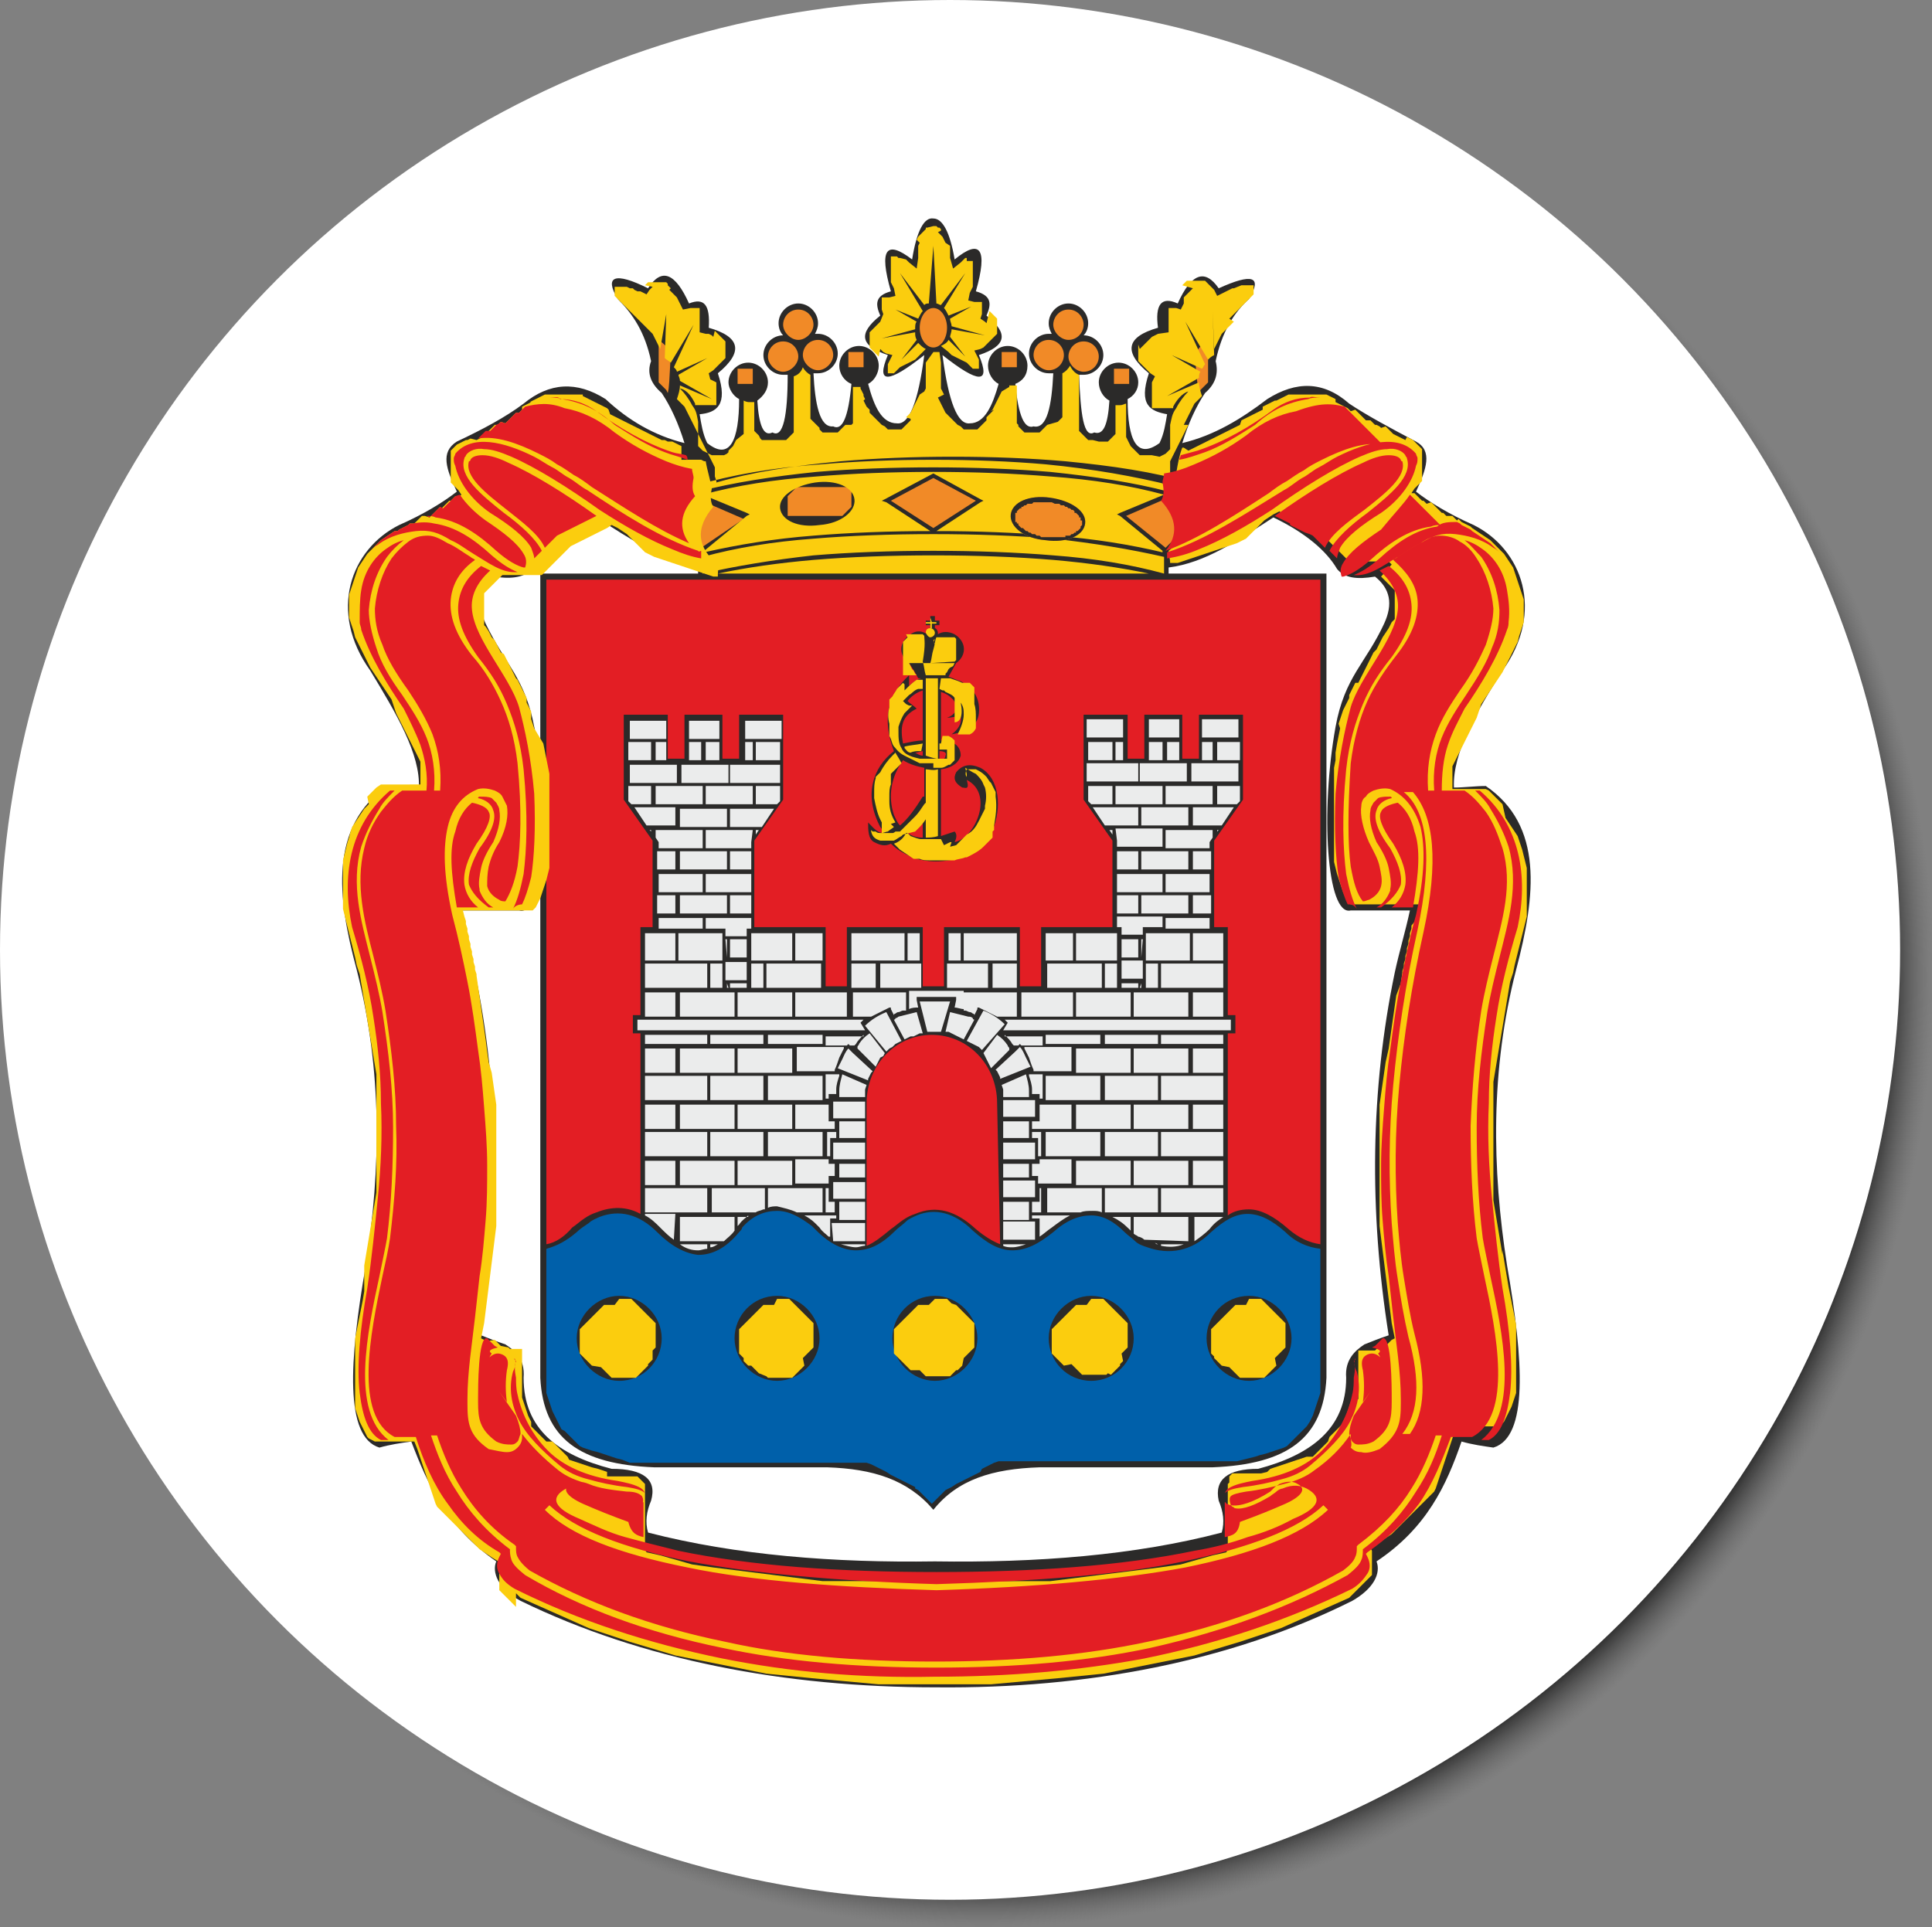<?xml version="1.0" encoding="utf-8"?>
<!-- Generator: Adobe Illustrator 22.0.1, SVG Export Plug-In . SVG Version: 6.00 Build 0)  -->
<svg version="1.1" xmlns="http://www.w3.org/2000/svg" xmlns:xlink="http://www.w3.org/1999/xlink" x="0px" y="0px"
	 viewBox="0 0 127.3 127" style="enable-background:new 0 0 127.3 127;" xml:space="preserve">
<rect x="0" y="0" width="127.3" height="127" fill="#808080" stroke="none"/>
<style type="text/css">
	.st0{fill:url(#SVGID_1_);}
	.st1{fill:#FFFFFF;}
	.st2{fill:#2B2A29;}
	.st3{fill:#E31E24;}
	.st4{fill:#0060AA;}
	.st5{fill:#EBECEC;}
	.st6{fill:#FBCD0E;}
	.st7{fill:#F18A27;}
</style>
<g id="Слой_2">
</g>
<g id="Слой_1">
	
		<radialGradient id="SVGID_1_" cx="64.8" cy="63.6" r="62.6" gradientTransform="matrix(1 0 0 -1 0 128)" gradientUnits="userSpaceOnUse">
		<stop  offset="0.949" style="stop-color:#212121"/>
		<stop  offset="1" style="stop-color:#606060;stop-opacity:0"/>
	</radialGradient>
	<circle class="st0" cx="64.8" cy="64.4" r="62.6"/>
	<circle class="st1" cx="62.6" cy="62.6" r="62.6"/>
	<g id="Layer_x0020_1">
		<g id="_783536512">
			<path class="st2" d="M35.6,37.8H46c0-0.2,0-0.3,0-0.5c-2.3-0.3-4.5-1.8-6.7-3.2c-2.1,1-3.5,2.1-4.2,3.4c-0.5,0.5-1.3,0.7-2.5,0.5
				c-1,0.8-1.2,1.8-0.6,3.1c1.3,2.7,2.6,3.6,3.2,6.8c0.2,0.8,0.3,1.7,0.4,2.5L35.6,37.8L35.6,37.8z M45.1,29.2
				c-0.4-1.3-0.9-2.4-1.5-3.3c-0.7-0.6-1-1.3-0.7-2.1c-0.4-1.9-1.2-3.1-2.2-4.1c-0.9-1.5-0.2-1.8,2-0.7c0.9-1.4,1.8-1,2.7,1
				c1-0.4,1.4,0.1,1.3,1.6c2.1,0.6,2.3,1.6,0.6,3c0.7,2.1-0.1,2.6-1.2,2.7c0.1,0.6,0.2,1.3,0.5,1.9c1.5,1.2,2.1-0.2,2.1-2.9
				c-0.4-0.2-0.7-0.7-0.7-1.1c0-0.7,0.6-1.3,1.3-1.3s1.3,0.6,1.3,1.3c0,0.5-0.3,0.9-0.7,1.2c0.1,1.6,0.4,2.4,1,2.1
				c0.7,0.4,1-1.1,1-3.8c-0.1,0-0.2,0-0.3,0c-0.7,0-1.3-0.6-1.3-1.3c0-0.7,0.6-1.3,1.3-1.3c-0.2-0.2-0.3-0.5-0.3-0.8
				c0-0.7,0.6-1.3,1.3-1.3s1.3,0.6,1.3,1.3c0,0.3-0.1,0.5-0.2,0.7c0.1,0,0.1,0,0.2,0c0.7,0,1.3,0.6,1.3,1.3c0,0.7-0.6,1.3-1.3,1.3
				c-0.1,0-0.2,0-0.3,0c0.1,2,0.4,3.6,1.3,3.5c0.6,0.3,1-0.6,1.2-2.8c-0.5-0.2-0.8-0.7-0.8-1.2c0-0.7,0.6-1.3,1.3-1.3
				c0.7,0,1.3,0.6,1.3,1.3c0,0.5-0.3,1-0.7,1.2c0.4,1.5,0.9,2.6,1.9,2.6c0.8,0.1,1.4-1.4,1.8-4.5c-2.4,1.9-3.2,1.9-2.4,0
				c-1.8-0.6-2-1.4-0.5-2.6c-0.3-0.7-0.4-1.3,0.7-1.6c-0.8-2.8-0.3-3.4,1.4-2.1c0.3-1.9,0.8-2.8,1.4-2.7c0.6,0,1.1,0.9,1.4,2.7
				c1.7-1.4,2.2-0.7,1.4,2.1c1.1,0.3,1,0.9,0.7,1.6c1.5,1.2,1.3,2-0.5,2.6c0.8,1.9,0,1.9-2.4,0c0.4,3.1,1,4.6,1.8,4.5
				c1,0,1.5-1.2,1.9-2.6c-0.4-0.2-0.7-0.7-0.7-1.2c0-0.7,0.6-1.3,1.3-1.3s1.3,0.6,1.3,1.3c0,0.6-0.3,1-0.8,1.2
				c0.2,2.1,0.6,3,1.2,2.8c0.9,0.2,1.2-1.4,1.3-3.5c-0.1,0-0.2,0-0.3,0c-0.7,0-1.3-0.6-1.3-1.3c0-0.7,0.6-1.3,1.3-1.3
				c0.1,0,0.1,0,0.2,0c-0.1-0.2-0.2-0.4-0.2-0.7c0-0.7,0.6-1.3,1.3-1.3c0.7,0,1.3,0.6,1.3,1.3c0,0.3-0.1,0.6-0.3,0.8
				c0.7,0,1.3,0.6,1.3,1.3c0,0.7-0.6,1.3-1.3,1.3c-0.1,0-0.2,0-0.3,0c0.1,2.6,0.3,4.2,1,3.8c0.6,0.2,0.9-0.5,1-2.1
				c-0.4-0.2-0.7-0.7-0.7-1.2c0-0.7,0.6-1.3,1.3-1.3c0.7,0,1.3,0.6,1.3,1.3c0,0.5-0.3,0.9-0.7,1.1c0,2.7,0.6,4,2.1,2.9
				c0.3-0.6,0.4-1.3,0.5-1.9c-1.1-0.2-1.9-0.6-1.2-2.7c-1.7-1.4-1.5-2.4,0.6-3c-0.2-1.5,0.2-2.1,1.3-1.6c0.9-2,1.8-2.3,2.7-1
				c2.2-1,2.9-0.8,2,0.7c-1,0.9-1.8,2.2-2.2,4.1c0.2,0.8,0,1.5-0.7,2.1c-0.6,0.9-1.1,2-1.5,3.3c2.1-0.5,3.9-1.6,5.6-2.9
				c1.9-1.2,3.7-1.2,5.4,0.3c1.2,0.8,2.7,1.6,4.4,2.5c1.1,0.6,0.7,1.8,0,3.3c0.9,0.7,2.2,1.5,3.8,2.2c3.2,1.6,4.7,5.7,1.9,9.6
				c-1.7,2.7-3.3,5.4-3.2,7.7c0.7,0,1.4-0.1,2.1-0.1c3.8,2.6,3.3,7.2,2,12.1c-1.7,6.6-1.6,13.1-0.6,19.5c1.1,6.3,1.4,11.3-0.9,12
				c-0.7-0.1-1.4-0.2-2.1-0.4c-1,2.9-2.3,5.7-5.6,7.9c0.3,0.8-0.2,1.8-1.6,2.6c-8,4-17.5,5.8-27.4,5.7c-10,0-19.4-1.8-27.4-5.7
				c-1.5-0.8-1.9-1.9-1.6-2.6c-3.2-2.2-4.5-5-5.6-7.9c-0.7,0.1-1.4,0.2-2.1,0.4c-2.3-0.7-2-5.7-0.9-12c1-6.4,1.1-12.8-0.6-19.5
				c-1.3-4.8-1.8-9.4,2-12.1c0.7,0,1.4,0.1,2.1,0.1c0.1-2.2-1.5-4.9-3.2-7.7c-2.8-3.9-1.3-8,1.9-9.6c1.6-0.7,2.9-1.5,3.8-2.2
				c-0.7-1.5-1.1-2.6,0-3.3c1.7-0.8,3.2-1.6,4.4-2.5c1.7-1.4,3.5-1.5,5.4-0.3C41.4,27.7,43.1,28.7,45.1,29.2L45.1,29.2z M77,37.4
				c0,0.1,0,0.3,0,0.4h10.4v53c-0.2,4-2.6,5.7-7.5,5.9c-3.8,0-7.6,0-11.4,0c-3.1,0.1-5.4,0.8-7,2.8c-1.7-2-4-2.7-7-2.8
				c-3.8,0-7.6,0-11.4,0c-4.9-0.2-7.3-1.9-7.5-5.9V57.3c-0.2,1.8-0.7,2.9-1.4,2.7c-1.3,0-2.6,0-3.9,0c0.3,1.4,0.7,2.7,1,4.1
				c1.6,7.7,1.7,15.7,0.4,23.9c0.5,0.2,1,0.4,1.6,0.6c0.6,0.4,1.3,0.9,1.2,2.2c0,3.4,2.3,5.1,5.8,6c2.1,0,3,0.7,2.6,2.1
				c-0.3,0.7-0.4,1.4-0.2,2.1c5.8,1.5,12.3,2,18.9,1.9c6.7,0.1,13.2-0.4,18.9-1.9c0.2-0.7,0.1-1.4-0.2-2.1c-0.3-1.4,0.6-2.1,2.6-2.1
				c3.4-0.9,5.8-2.6,5.8-6c-0.1-1.2,0.6-1.8,1.2-2.2c0.5-0.2,1-0.4,1.6-0.6c-1.3-8.2-1.2-16.2,0.4-23.9c0.3-1.4,0.7-2.7,1-4.1
				c-1.3,0-2.6,0-3.9,0c-1.6,0.4-2-6.6-1-12.1c0.6-3.3,2-4.2,3.2-6.8c0.6-1.3,0.4-2.3-0.6-3.1c-1.2,0.2-2,0.1-2.5-0.5
				c-0.7-1.2-2.1-2.4-4.2-3.4C81.6,35.6,79.4,37.1,77,37.4L77,37.4z"/>
			<path class="st3" d="M36,82V38.2h51V82c-0.7-0.1-1.4-0.4-2.1-1c-0.9-0.8-1.8-1.3-2.6-1.3c-0.5,0-1,0.1-1.4,0.4V68.1h0.5v-1.2
				h-0.5v-5.8H80v-5.7l1.9-2.7v-5.6H79v2.9h-1.1v-2.9h-2.5v2.9h-1.1v-2.9h-2.9v5.6l1.9,2.7v5.7h-4.7v3.9h-1.4v-3.9h-5v3.9h-0.7h-0.7
				v-3.9h-5v3.9h-1.4v-3.9h-4.7v-5.7l1.9-2.7v-5.6h-2.9v2.9h-1.1v-2.9h-2.5v2.9H44v-2.9h-2.9v5.6l1.9,2.7v5.7h-0.8v5.8h-0.5v1.2h0.5
				v11.9c-0.9-0.5-1.9-0.5-2.9-0.1c-0.3,0.1-0.5,0.2-0.8,0.4c-0.3,0.2-0.5,0.4-0.8,0.6l0,0l0,0C37.2,81.5,36.6,81.9,36,82L36,82z
				 M65.9,82c-0.5-0.2-1-0.5-1.6-1c-1.3-1.2-2.6-1.6-4-1c-0.3,0.1-0.5,0.2-0.8,0.4c-0.3,0.2-0.5,0.4-0.8,0.6l0,0
				c-0.6,0.5-1.1,0.9-1.6,1.1v-9.4c0-2.5,1.9-4.5,4.3-4.5c2.4,0,4.3,2,4.3,4.5L65.9,82L65.9,82z"/>
			<path class="st4" d="M87,91.2l0,0.3l0,0.3l-0.1,0.3l-0.1,0.3l-0.1,0.3L86.6,93l-0.1,0.3l-0.1,0.2l-0.1,0.2L86.1,94l-0.2,0.2
				l-0.2,0.2l-0.2,0.2l-0.2,0.2l-0.2,0.2L85,95.1l-0.2,0.2l-0.2,0.1l-0.3,0.1l-0.3,0.1l-0.3,0.1l-0.3,0.1L83,95.9L82.7,96l-0.4,0.1
				l-0.4,0.1l-0.4,0.1l-0.4,0l-0.4,0l-0.4,0l-0.4,0H68.5l-0.3,0l-0.3,0l-0.3,0l-0.3,0l-0.3,0l-0.3,0l-0.3,0l-0.3,0l-0.3,0l-0.3,0.1
				l-0.2,0.1l-0.2,0.1l-0.2,0.1l-0.2,0.1L64.6,97l-0.2,0.1l-0.2,0.1l-0.2,0.1l-0.2,0.1l-0.2,0.1l-0.2,0.1l-0.2,0.1l-0.2,0.1L62.7,98
				l-0.2,0.1l-0.2,0.1l-0.2,0.2l-0.2,0.2l-0.2,0.2l-0.2,0.2l-0.1,0.1l-0.1-0.1l-0.2-0.2l-0.2-0.2l-0.2-0.2l-0.2-0.2l-0.2-0.1
				L60.3,98l-0.2-0.1l-0.2-0.1l-0.2-0.1l-0.2-0.1l-0.2-0.1l-0.2-0.1l-0.2-0.1l-0.2-0.1L58.4,97l-0.2-0.1l-0.2-0.1l-0.2-0.1l-0.2-0.1
				l-0.2-0.1l-0.3-0.1l-0.3,0l-0.3,0l-0.3,0l-0.3,0l-0.3,0l-0.3,0l-0.3,0l-0.3,0l-0.3,0H43.1l-0.4,0l-0.4,0l-0.4,0l-0.4,0L41,96.2
				l-0.4-0.1L40.3,96L40,95.9l-0.3-0.1l-0.3-0.1L39,95.6l-0.3-0.1l-0.3-0.1l-0.2-0.1L38,95.1l-0.2-0.2l-0.2-0.2l-0.2-0.2l-0.2-0.2
				L37,94.2L36.9,94l-0.1-0.2l-0.1-0.2l-0.1-0.2L36.4,93l-0.1-0.3l-0.1-0.3l-0.1-0.3l-0.1-0.3l0-0.3l0-0.3l0-0.4v-8.5
				c0.7-0.2,1.3-0.5,2-1.1l0,0l0,0c0.2-0.2,0.5-0.4,0.8-0.6c0.2-0.2,0.5-0.3,0.7-0.4c1.3-0.5,2.6-0.2,3.8,1c0.9,0.9,1.8,1.4,2.7,1.5
				c0.9,0,1.8-0.4,2.7-1.5c0.1-0.1,0.2-0.2,0.2-0.3c0.7-0.8,1.5-1.1,2.3-1.1c0.8,0,1.5,0.4,2.3,1c0.1,0.1,0.2,0.2,0.3,0.3
				c0.9,0.9,1.8,1.3,2.6,1.3c0.9,0,1.7-0.4,2.6-1.3l0,0c0.2-0.2,0.5-0.4,0.7-0.6c0.2-0.2,0.5-0.3,0.7-0.4c1.2-0.5,2.5-0.2,3.7,1
				c0.9,0.8,1.7,1.3,2.6,1.3s1.7-0.4,2.7-1.2c0.9-0.8,1.7-1.1,2.5-1.1s1.5,0.4,2.2,1.1l0,0l0,0l0,0c0.2,0.2,0.5,0.4,0.7,0.6
				c0.2,0.2,0.5,0.3,0.8,0.4c1.4,0.5,2.9,0.3,4.2-1c0.9-0.8,1.6-1.2,2.4-1.2c0.8,0,1.6,0.4,2.5,1.2c0.7,0.7,1.5,1,2.3,1.1v8.6V91.2
				L87,91.2z"/>
			<path class="st5" d="M61.5,68l-0.2,0l-0.2,0l0,0l-0.5-2h1h1L62,68l0,0l-0.2,0L61.5,68z M80.6,80.2c-0.3,0.2-0.6,0.4-0.9,0.8
				c-0.3,0.3-0.7,0.6-1,0.8v-1.6L80.6,80.2L80.6,80.2L80.6,80.2z M78,82c-0.5,0.2-1,0.2-1.5,0.1V82H78z M76.3,82
				c-0.1,0-0.1,0-0.2-0.1L76.3,82L76.3,82z M75.4,81.7c-0.1-0.1-0.3-0.2-0.4-0.2c-0.1-0.1-0.2-0.1-0.3-0.2v-1.1h3.6v1.6L75.4,81.7
				L75.4,81.7z M74.5,81.1c0,0-0.1-0.1-0.1-0.1l0,0l0,0l0,0c-0.4-0.4-0.7-0.6-1.1-0.8h1.2L74.5,81.1L74.5,81.1z M72.6,79.9
				c-0.2-0.1-0.4-0.1-0.6-0.1c-0.3,0-0.6,0-0.8,0.1h-2.2v-1.6h3.6V79.9z M70.5,80.1c-0.4,0.2-0.8,0.5-1.2,0.8
				c-0.3,0.2-0.5,0.4-0.8,0.6v-1.1v-0.1h-0.1H68v-0.2L70.5,80.1L70.5,80.1z M68.2,81.7C68.2,81.7,68.2,81.7,68.2,81.7l-2.1,0v-1.2
				h2.1V81.7z M67.6,82c-0.3,0.1-0.6,0.2-0.9,0.2c-0.2,0-0.4,0-0.6-0.1V82L67.6,82L67.6,82z M57,82.1c-0.2,0-0.4,0.1-0.6,0.1
				c-0.3,0-0.6-0.1-1-0.2H57V82.1z M54.9,81.8C54.9,81.7,54.9,81.7,54.9,81.8l-0.1-1.2H57v1.2H54.9z M54.6,81.5
				c-0.2-0.2-0.4-0.3-0.6-0.6c-0.1-0.1-0.2-0.2-0.3-0.3c-0.2-0.2-0.5-0.4-0.7-0.5h2.1v0.2h-0.3h-0.1v0.1V81.5z M52.5,79.9
				c-0.4-0.2-0.9-0.3-1.3-0.4c-0.2,0-0.4,0-0.6,0.1v-1.3h3.6v1.6H52.5z M50.3,79.7c-0.2,0.1-0.4,0.1-0.5,0.2h-2.9v-1.6h3.5V79.7z
				 M49.3,80.1c-0.2,0.2-0.4,0.3-0.6,0.6c0,0-0.1,0.1-0.1,0.1v-0.6H49.3z M48.4,81.1c-0.2,0.3-0.5,0.5-0.7,0.7h-2.9v-1.6h3.6V81.1z
				 M47.3,82c-0.2,0.1-0.3,0.2-0.5,0.2V82H47.3z M46.6,82.3c-0.2,0-0.4,0.1-0.6,0.1c-0.4,0-0.8-0.1-1.2-0.4h1.8V82.3z M44.4,81.7
				c-0.3-0.2-0.6-0.5-0.9-0.8c-0.3-0.3-0.6-0.6-1-0.8v-0.1h2L44.4,81.7L44.4,81.7L44.4,81.7z M73.9,63.1H75v-1.2h-1.1V63.1z
				 M81.7,50.1v-1.2h-1.5v1.2H81.7z M79.9,48.9h-0.7v1.2h0.7V48.9z M73.9,64.5h1.4v-1.2h-1.4V64.5z M73.6,60.4v0.7h0.3v0.5h1.4v-0.5
				h1.3v-0.7H73.6z M79.7,61.2v-0.7h-2.9v0.7H79.7z M73.6,57.6v1.2h3v-1.2H73.6z M76.8,58.8h2.9v-1.2h-2.9V58.8z M73.6,55.4v0.4h3
				v-1.2h-3.1L73.6,55.4L73.6,55.4L73.6,55.4z M76.8,55.9h2.9v-0.4l0.2-0.3v-0.5h-3.1L76.8,55.9L76.8,55.9z M80.2,54.8l0.1-0.1h-0.1
				V54.8z M73.3,54.7h-0.2l0.2,0.3V54.7z M81.5,53l0.2-0.2v-1h-1.5V53H81.5z M79.9,51.8h-3.1V53h3.1V51.8z M76.6,51.8h-3.1V53h3.1
				V51.8z M73.3,51.8h-1.6v1l0.2,0.2h1.4L73.3,51.8L73.3,51.8z M77.7,50.1v-1.2h-0.8v1.2H77.7z M76.6,48.9h-0.9v1.2h0.9V48.9z
				 M74,50.1v-1.2h-0.5v1.2H74z M73.3,48.9h-1.6v1.2h1.6V48.9z M75.2,63.1L75.2,63.1l0.1-1.2h-0.1V63.1z M75,65.1v-0.3h-1.1v0.3H75z
				 M75.2,64.8L75.2,64.8l-0.1,0.3h0.1V64.8z M74,48.6v-1.2h-2.4v1.2H74z M77.7,48.6v-1.2h-2v1.2H77.7z M81.6,48.6v-1.2h-2.4v1.2
				H81.6z M81.6,51.5v-1.2h-2.4v0h-0.7v1.2H81.6L81.6,51.5z M78.3,50.3h-0.7v0h-2v0h-0.5v1.2h3.1V50.3z M75,50.3H74v0h-2.4v1.2H75
				V50.3z M80.5,54.4l0.8-1.2h-2.7v1.2H80.5L80.5,54.4z M78.3,53.2h-3.1v1.2h3.1V53.2z M75,53.2H72l0.8,1.2H75V53.2z M73.6,56.1v1.2
				H75v-1.2H73.6z M75.2,57.3h3.1v-1.2h-3.1V57.3z M78.6,57.3h1.2v-1.2h-1.2V57.3z M73.6,59v1.2H75V59H73.6z M75.2,60.2h3.1V59h-3.1
				V60.2z M78.6,60.2h1.2V59h-1.2V60.2z M81.1,67.2H66.2l0.2,0.2l-0.3,0.5h15L81.1,67.2L81.1,67.2z M67,65.1v-1.6h-1.6v1.6H67z
				 M65.1,63.5h-2.7v1.6h2.7V63.5z M68.5,78.3v0.8v0.1h-0.1H68v0.7h0.6v-1.6L68.5,78.3L68.5,78.3z M72.8,79.9h3.5v-1.6h-3.5V79.9z
				 M76.5,79.9h4.1v-1.6h-4.1V79.9z M68,74.6V75h0.3h0.1v0.1v1.1h0.2v-1.6H68z M68.9,76.2h3.6v-1.6h-3.6V76.2z M72.8,76.2h3.5v-1.6
				h-3.5V76.2z M76.5,76.2h4.1v-1.6h-4.1V76.2z M67.8,70.9c0.1,0.3,0.2,0.6,0.2,0.9c0,0.1,0,0.2,0,0.2c0,0,0,0.1,0,0.1h0.4h0.1v0.1
				v0.2h0.2v-1.6H67.8L67.8,70.9z M68.9,72.5h3.6v-1.6h-3.6V72.5z M72.8,72.5h3.5v-1.6h-3.5V72.5z M76.5,72.5h4.1v-1.6h-4.1V72.5z
				 M66.2,68.2c0.2,0.2,0.4,0.4,0.5,0.6c0,0,0,0,0.1,0.1h0.3l0,0l0.1-0.1l0.1,0.1c0,0,0,0,0,0h1.4v-0.6H66.2z M68.9,68.8h3.6v-0.6
				h-3.6V68.8z M72.8,68.8h3.5v-0.6h-3.5V68.8z M76.5,68.8h4.1v-0.6h-4.1V68.8z M80.6,65.1v-1.6h-4.1v1.6H80.6z M76.3,63.5h-0.8v1.6
				h0.8V63.5z M73.6,65.1v-1.6h-0.8v1.6H73.6z M72.6,63.5h-3.6v1.6h3.6V63.5z M61.6,65.7h1.2h0.2l0,0.2l-0.1,0.5
				c0.2,0,0.4,0.1,0.6,0.1v-1.2h-1.8h-1.8v1.2c0.2-0.1,0.4-0.1,0.6-0.1l-0.1-0.5l0-0.2h0.2H61.6z M63.6,66.6c0.1,0,0.2,0.1,0.3,0.1
				c0.1,0,0.2,0.1,0.2,0.1c0,0,0.1,0,0.1,0.1l0.2-0.4l0-0.1l0.1,0c0.4,0.2,0.8,0.4,1.2,0.6H67v-1.6h-3.5V66.6z M67.3,67h3.4v-1.6
				h-3.4V67z M70.9,67h3.6v-1.6h-3.6V67z M74.7,67h3.6v-1.6h-3.6V67z M78.6,67h2v-1.6h-2V67z M67.5,69.1c0.1,0.2,0.2,0.4,0.3,0.6
				c0.1,0.3,0.2,0.6,0.3,0.8l0,0.1l-0.1,0l0,0h2.6v-1.6H67.5z M70.9,70.7h3.6v-1.6h-3.6V70.7z M74.7,70.7h3.6v-1.6h-3.6V70.7z
				 M78.6,70.7h2v-1.6h-2V70.7z M68.5,72.8v1v0.1h-0.1H68v0.5h2.6v-1.6H68.5z M70.9,74.4h3.6v-1.6h-3.6V74.4z M74.7,74.4h3.6v-1.6
				h-3.6V74.4z M78.6,74.4h2v-1.6h-2V74.4z M68.5,76.5v0.1v0.1h-0.1H68v0.8h0.3h0.1v0.1v0.4h2.2v-1.6H68.5z M70.9,78.1h3.6v-1.6
				h-3.6V78.1z M74.7,78.1h3.6v-1.6h-3.6V78.1z M78.6,78.1h2v-1.6h-2V78.1z M80.6,63.3v-1.8h-2v1.8H80.6z M78.4,61.5h-2.9v1.8h2.9
				V61.5z M73.6,63.3v-1.8h-2.7v1.8H73.6z M70.7,61.5h-1.8v1.8h1.8V61.5z M67,63.3v-1.8h-3.5v1.8H67z M63.3,61.5h-0.8v1.8h0.8V61.5z
				 M62.3,68l0.2,0l0.2,0.1l0.2,0.1l0.2,0.1l0.2,0.1l0.2,0.1l0.7-1.3c0,0-0.1,0-0.1-0.1C64,67,63.9,67,63.8,67
				c-0.4-0.1-0.8-0.2-1.2-0.3L62.3,68L62.3,68z M63.7,68.6L63.7,68.6l0.2,0.1l0.2,0.1l0.2,0.1l0.2,0.1l0.2,0.2l1.5-1.7
				c-0.4-0.4-0.9-0.7-1.4-0.9L63.7,68.6L63.7,68.6z M64.8,69.4l0.1,0.2l0.1,0.2l0.1,0.2l0.1,0.2l0.1,0.2l0,0l1.2-1.2c0,0,0,0,0-0.1
				c0-0.1-0.1-0.1-0.1-0.2c-0.2-0.3-0.4-0.5-0.7-0.7L64.8,69.4L64.8,69.4z M65.6,70.5l0.1,0.1l0.1,0.2l0.1,0.2l0,0.1l2-0.8
				c-0.1-0.2-0.2-0.4-0.3-0.6c-0.1-0.2-0.2-0.5-0.4-0.7l-0.2,0.2l-0.1,0.1l0,0L65.6,70.5L65.6,70.5z M66,71.5L66,71.5l0.1,0.3l0,0.2
				l0,0.2l0,0.1h1.7c0-0.1,0-0.1,0-0.2c0-0.1,0-0.2,0-0.2c0-0.4-0.1-0.7-0.2-1.1L66,71.5z M66.1,72.5l0,0.2v0.9h2.1v-1.1H66.1z
				 M66.1,73.9V75h1.7v-1.1H66.1z M66.1,75.3v1.1h2.1v-1.1H66.1z M66.1,76.7v0.9h1.7v-0.9H66.1z M66.1,77.8v1.1h2.1v-1.1H66.1z
				 M66.1,79.2v1.2h1.7v-1.2H66.1z M49.2,63.1h-1.1v-1.2h1.1V63.1z M41.4,50.1v-1.2h1.5v1.2H41.4z M43.2,48.9h0.7v1.2h-0.7V48.9z
				 M49.2,64.6h-1.4v-1.2h1.4V64.6z M49.5,60.5v0.7h-0.3v0.5h-1.4v-0.5h-1.3v-0.7H49.5z M43.4,61.2v-0.7h2.9v0.7H43.4z M49.5,57.6
				v1.2h-3v-1.2H49.5z M46.3,58.8h-2.9v-1.2h2.9V58.8z M49.5,55.5v0.4h-3v-1.2h3.1L49.5,55.5L49.5,55.5L49.5,55.5z M46.3,55.9h-2.9
				v-0.4l-0.2-0.3v-0.5h3.1L46.3,55.9L46.3,55.9z M42.9,54.8l-0.1-0.1h0.1V54.8z M49.8,54.7H50L49.8,55V54.7z M41.6,53l-0.2-0.2v-1
				h1.5V53H41.6z M43.2,51.8h3.1V53h-3.1V51.8z M46.5,51.8h3.1V53h-3.1V51.8z M49.8,51.8h1.6v1L51.2,53h-1.4L49.8,51.8L49.8,51.8z
				 M45.4,50.1v-1.2h0.8v1.2H45.4z M46.5,48.9h0.9v1.2h-0.9V48.9z M49.1,50.1v-1.2h0.5v1.2H49.1z M49.8,48.9h1.6v1.2h-1.6V48.9z
				 M47.9,63.1L47.9,63.1l-0.1-1.2h0.1V63.1z M48.1,65.1v-0.3h1.1v0.3H48.1z M47.9,64.8L47.9,64.8l0.1,0.3h-0.1V64.8z M49.1,48.7
				v-1.2h2.4v1.2H49.1z M45.4,48.7v-1.2h2v1.2H45.4z M41.5,48.7v-1.2h2.4v1.2H41.5z M41.5,51.6v-1.2h2.4v0h0.7v1.2H41.5L41.5,51.6z
				 M44.8,50.4h0.7v0h2v0h0.5v1.2h-3.1V50.4z M48.1,50.4h0.9v0h2.4v1.2h-3.3V50.4z M42.6,54.4l-0.8-1.2h2.7v1.2H42.6L42.6,54.4z
				 M44.8,53.3h3.1v1.2h-3.1V53.3z M48.1,53.3h2.9l-0.8,1.2h-2.1V53.3z M49.5,56.1v1.2h-1.4v-1.2H49.5z M47.9,57.3h-3.1v-1.2h3.1
				V57.3z M44.5,57.3h-1.2v-1.2h1.2V57.3z M49.5,59v1.2h-1.4V59H49.5z M47.9,60.2h-3.1V59h3.1V60.2z M44.5,60.2h-1.2V59h1.2V60.2z
				 M42,67.2h14.9l-0.2,0.2l0.3,0.5H42L42,67.2L42,67.2z M56.1,65.1v-1.6h1.6v1.6H56.1z M58,63.5h2.7v1.6H58V63.5z M54.6,78.3v0.8
				v0.1h0.1h0.3v0.7h-0.6v-1.6L54.6,78.3L54.6,78.3z M46.6,79.9h-4.1v-1.6h4.1V79.9z M55.1,74.6V75h-0.3h-0.1v0.1v1.1h-0.2v-1.6
				H55.1z M54.2,76.2h-3.6v-1.6h3.6V76.2z M50.3,76.2h-3.5v-1.6h3.5V76.2z M46.6,76.2h-4.1v-1.6h4.1V76.2z M55.3,70.9
				c-0.1,0.3-0.2,0.6-0.2,0.9c0,0.1,0,0.2,0,0.2c0,0,0,0.1,0,0.1h-0.4h-0.1v0.1v0.2h-0.2v-1.6H55.3L55.3,70.9z M54.2,72.5h-3.6v-1.6
				h3.6V72.5z M50.3,72.5h-3.5v-1.6h3.5V72.5z M46.6,72.5h-4.1v-1.6h4.1V72.5z M56.9,68.2c-0.2,0.2-0.4,0.4-0.5,0.6c0,0,0,0-0.1,0.1
				H56l0,0l-0.1-0.1l-0.1,0.1c0,0,0,0,0,0h-1.4v-0.6H56.9z M54.2,68.8h-3.6v-0.6h3.6V68.8z M50.3,68.8h-3.5v-0.6h3.5V68.8z
				 M46.6,68.8h-4.1v-0.6h4.1V68.8z M42.5,65.1v-1.6h4.1v1.6H42.5z M46.8,63.5h0.8v1.6h-0.8V63.5z M49.5,65.1v-1.6h0.8v1.6H49.5z
				 M50.5,63.5h3.6v1.6h-3.6V63.5z M59.5,66.6c-0.1,0-0.2,0.1-0.3,0.1c-0.1,0-0.2,0.1-0.2,0.1c0,0-0.1,0-0.1,0.1l-0.2-0.4l0-0.1
				l-0.1,0c-0.4,0.2-0.8,0.4-1.2,0.6h-1.2v-1.6h3.5V66.6z M55.8,67h-3.4v-1.6h3.4V67z M52.2,67h-3.6v-1.6h3.6V67z M48.4,67h-3.6
				v-1.6h3.6V67z M44.5,67h-2v-1.6h2V67z M55.6,69.1c-0.1,0.2-0.2,0.4-0.3,0.6c-0.1,0.3-0.2,0.6-0.3,0.8l0,0.1l0.1,0l0,0h-2.6v-1.6
				H55.6z M52.2,70.7h-3.6v-1.6h3.6V70.7z M48.4,70.7h-3.6v-1.6h3.6V70.7z M44.5,70.7h-2v-1.6h2V70.7z M54.6,72.8v1v0.1h0.1h0.3v0.5
				h-2.6v-1.6H54.6z M52.2,74.4h-3.6v-1.6h3.6V74.4z M48.4,74.4h-3.6v-1.6h3.6V74.4z M44.5,74.4h-2v-1.6h2V74.4z M54.6,76.5v0.1v0.1
				h0.1h0.3v0.8h-0.3h-0.1v0.1v0.4h-2.2v-1.6H54.6z M52.2,78.1h-3.6v-1.6h3.6V78.1z M48.4,78.1h-3.6v-1.6h3.6V78.1z M44.5,78.1h-2
				v-1.6h2V78.1z M42.5,63.3v-1.8h2v1.8H42.5z M44.7,61.5h2.9v1.8h-2.9V61.5z M49.5,63.3v-1.8h2.7v1.8H49.5z M52.4,61.5h1.8v1.8
				h-1.8V61.5z M56.1,63.3v-1.8h3.5v1.8H56.1z M59.8,61.5h0.8v1.8h-0.8V61.5z M60.8,68.1l-0.2,0l-0.2,0.1l-0.2,0.1L60,68.3l-0.2,0.1
				l-0.2,0.1l-0.7-1.3c0,0,0.1,0,0.1-0.1c0.1,0,0.2-0.1,0.2-0.1c0.4-0.1,0.8-0.2,1.2-0.3L60.8,68.1L60.8,68.1z M59.4,68.6L59.4,68.6
				l-0.2,0.1L59,68.8L58.8,69l-0.2,0.1l-0.2,0.2L57,67.6c0.4-0.4,0.9-0.7,1.4-0.9L59.4,68.6L59.4,68.6z M58.3,69.4l-0.1,0.2L58,69.7
				l-0.1,0.2l-0.1,0.2l-0.1,0.2l0,0l-1.2-1.2c0,0,0,0,0-0.1c0-0.1,0.1-0.1,0.1-0.2c0.2-0.3,0.4-0.5,0.7-0.7L58.3,69.4L58.3,69.4z
				 M57.5,70.6l-0.1,0.1l-0.1,0.2l-0.1,0.2l0,0.1l-2-0.8c0.1-0.2,0.2-0.4,0.3-0.6c0.1-0.2,0.2-0.5,0.4-0.7l0.2,0.2l0.1,0.1l0,0
				L57.5,70.6L57.5,70.6z M57.1,71.5L57.1,71.5l-0.1,0.3l0,0.2l0,0.2l0,0.1h-1.7c0-0.1,0-0.1,0-0.2c0-0.1,0-0.2,0-0.2
				c0-0.4,0.1-0.7,0.2-1.1L57.1,71.5z M57,72.6l0,0.2v0.9h-2.1v-1.1H57z M57,73.9v1.1h-1.7v-1.1H57z M57,75.3v1.1h-2.1v-1.1H57z
				 M57,76.7v0.9h-1.7v-0.9H57z M57,77.8V79h-2.1v-1.1H57z M57,79.2v1.2h-1.7v-1.2H57z"/>
			<path class="st2" d="M64.6,50.6c-0.7-0.3-1.2-0.2-1.6,0.3c-0.2,0.4-0.1,0.7,0.4,1c0.2,0,0.5,0.2,0.3-0.5c1.8,0.9,0.6,3.8-0.8,4.1
				c0.1-0.2,0.2-0.5,0-0.7c-0.3,0.1-0.6,0.2-0.9,0.3v-4.4c0.8-0.1,1.2-0.5,1.3-0.9c0-0.5-0.3-1-1.3-1v-3.2c0.3,0.1,0.5,0.2,0.8,0.5
				c0.4,0.5,0.2,1-0.4,1.2c0.3,0,0.6-0.1,0.9-0.1c0.1,0.5-0.2,0.9-0.6,1.2c1-0.2,1.7-0.5,1.8-1.4c0.1-1-0.4-1.7-1.2-2.1
				c-0.3-0.1-0.5-0.2-0.8-0.3l0.5-0.9c0.7-0.5,0.7-1.4-0.1-1.9c-0.4-0.2-0.8-0.2-1.1,0c0,0,0-0.1,0-0.1c0-0.1-0.1-0.3-0.2-0.3v-0.2
				h0.3v-0.3h-0.3v-0.3h-0.3v0.3h-0.3v0.3h0.3v0.2c-0.1,0.1-0.2,0.2-0.2,0.3c0,0,0,0.1,0,0.1c-0.3-0.2-0.7-0.3-1.1,0
				c-0.8,0.5-0.8,1.4-0.1,1.9c0.2,0.3,0.4,0.6,0.6,1h0.2c-0.3,0.1-0.6,0.3-0.8,0.5c0-0.2,0-0.4,0-0.7c-1.4,1.3-1.8,2.9-1,5
				c-1.4,1.1-2,2.9-0.9,5c0.1,0.1,0.2,0.3,0.2,0.4c-0.4,0-0.7-0.4-1-0.7c0,0.5,0,1.1,0.4,1.3c0.4,0.2,0.7,0.3,1.1,0.1
				c0.3,0.3,0.6,0.5,1,0.7c0.9,0.5,2.1,0.6,3.3,0.3c1.2-0.3,2-0.7,2.4-1.9C66,53.3,65.9,51.3,64.6,50.6z M61.9,49.5
				c0.3,0,0.5,0.1,0.4,0.3c0,0.2-0.2,0.3-0.4,0.3V49.5z M60.8,55.2c-0.4,0-0.7-0.1-1-0.3c0.3-0.4,0.6-0.8,1-1.5V55.2z M60.8,52.5
				c-0.5,0.8-1,1.5-1.5,1.9c-0.2-0.2-0.3-0.5-0.4-0.7c-0.4-1.2-0.2-2.5,0.6-3.6c0.5,0.3,0.9,0.4,1.4,0.5V52.5z M60.8,49.8
				c-0.2,0-0.3-0.1-0.5-0.2c0.2,0,0.4-0.1,0.5-0.1V49.8z M60.8,48.8c-0.4,0-0.8,0.1-1.3,0.2c-0.2-1.1-0.1-1.8,0.9-2.3
				c-0.2-0.2-0.4-0.3-0.6-0.5c0.3-0.4,0.7-0.6,1-0.7V48.8z"/>
			<path class="st6" d="M61.5,50.6h0.1l0.1,0l0.1,0l0.1,0l0.1,0c0.2,0,0.3-0.1,0.5-0.2l0.1,0l0.1-0.1l0.1-0.1l0.1-0.1l0-0.1l0-0.1
				l0-0.1l0-0.1l0-0.1l0-0.1v-0.1l0-0.1l0-0.1l0-0.1l0-0.1l0-0.1l0-0.1c-0.1-0.1-0.2-0.2-0.4-0.3l-0.1,0l-0.1,0l-0.1,0l-0.1,0L62,49
				l-0.1,0h0v0.4h0l0.1,0l0.1,0l0.1,0l0.1,0l0.1,0l0,0l0,0l0,0l0,0l0,0l0,0l0,0.1l0,0.1l0,0.1l0,0l0,0l0,0.1l0,0.1l0,0.1l0,0l0,0
				l0,0l-0.1,0l-0.1,0l-0.1,0l-0.1,0l-0.1,0l-0.1,0h-0.1h-0.1l-0.1,0l-0.1,0l-0.1,0l-0.1,0l-0.1,0l-0.1,0l-0.1,0l-0.1,0L61,50
				l-0.1,0l-0.1,0l-0.1,0l-0.1,0c-0.4-0.1-1-0.2-1.2-0.7c-0.2-0.3-0.2-0.7-0.2-1.1l0-0.1l0-0.1l0-0.1c0.1-0.3,0.2-0.6,0.4-0.9
				l0.1-0.1l0.1-0.1l0.1-0.1l0.1-0.1l0.1-0.1l0,0l-0.1,0l0,0l-0.1,0l0,0l0,0l0,0l0,0l-0.2-0.1l-0.2-0.2l0.2-0.2l0.1-0.1l0.1-0.1
				c0.2-0.1,0.3-0.3,0.6-0.4l0.1,0l0.1,0l0.1,0l0,0v-0.6h0l-0.1,0l-0.1,0l-0.1,0l-0.1,0c-0.3,0.2-0.5,0.4-0.8,0.7l0-0.4v0v0v0v0v0v0
				v0v0v0v0v0v0l0,0L59.5,45l-0.1,0.1l-0.1,0.1l-0.1,0.1l-0.1,0.1c-0.1,0.2-0.2,0.3-0.3,0.5l-0.1,0.1l-0.1,0.1l0,0.1l0,0.1l0,0.1
				l0,0.2c-0.1,0.4-0.1,0.7,0,1.1l0,0.2l0,0.2l0,0.2l0,0.2l0.1,0.2c0.1,0.3,0.1,0.4,0.3,0.6c0.3,0.4,0.6,0.5,1,0.7l0.2,0.1l0.2,0.1
				l0.2,0.1l0.2,0l0.2,0l0.2,0l0.2,0l0.1,0L61.5,50.6L61.5,50.6z M60.4,44.5L60.4,44.5l-0.1-0.1l0,0l-0.1-0.2l0,0l-0.1-0.1l0,0
				L60,43.9l0,0l-0.1-0.2h1.5h1.5l-0.1,0.2l0,0L62.6,44l0,0l-0.1,0.1l0,0l-0.1,0.2l0,0l-0.1,0.1l0,0l0,0.1h-0.9L60.4,44.5L60.4,44.5
				z M61.3,40.7L61.3,40.7l0.1,0.3h0.3v0.1h-0.3v0.3h-0.1v-0.3H61V41h0.3V40.7z M61.3,42c0.1,0,0.3-0.1,0.3-0.3
				c0-0.1-0.1-0.3-0.3-0.3s-0.3,0.1-0.3,0.3C61.1,41.9,61.2,42,61.3,42z M62.9,43.6L62.9,43.6L62.9,43.6l0.1-0.1l0,0l0-0.1l0-0.1
				l0-0.1l0-0.1l0-0.1l0-0.1l0-0.1l0-0.1l0-0.1l0-0.1v-0.1l0-0.1l0-0.1l0-0.1l0-0.1l0-0.1l0-0.1l0-0.1l0-0.1l0-0.1l0-0.1l0-0.1
				L63,42.1l-0.1-0.1L62.9,42L62.8,42l-0.1,0l-0.1,0l-0.1,0l-0.1,0l-0.1,0l-0.1,0l-0.1,0l-0.1,0l-0.1,0h-0.1h-0.1l0,0l0,0l0,0l0,0
				l0,0l0,0l0,0l0,0l0,0l0,0c-0.1,0.2-0.1,0.5-0.2,0.8c-0.1,0.3-0.1,0.6-0.2,0.9L62.9,43.6L62.9,43.6z M61.6,42.1L61.6,42.1
				L61.6,42.1L61.6,42.1l-0.1,0.1l0,0l0,0.1l0,0.1l0,0l0,0l0-0.1l0-0.1l0,0l0,0l0,0l0,0l0,0l0,0h0c0.1,0.2,0.1,0.4,0.2,0.7
				c0,0.2,0.1,0.4,0.1,0.6c0-0.2,0.1-0.4,0.1-0.6C61.5,42.5,61.5,42.3,61.6,42.1L61.6,42.1z M60.9,41.9L60.9,41.9L60.9,41.9
				l-0.1-0.1l0,0l0,0l0,0l0,0l0,0l0,0h-0.1h-0.1l-0.1,0l-0.1,0l-0.1,0l-0.1,0l-0.1,0l-0.1,0l-0.1,0l-0.1,0l-0.1,0L59.8,42l-0.1,0.1
				l-0.1,0.1l-0.1,0.1l0,0.1l0,0.1l0,0.1l0,0.1l0,0.1l0,0.1l0,0.1l0,0.1l0,0.1l0,0.1l0,0.1v0.1l0,0.1l0,0.1l0,0.1l0,0.1l0,0.1l0,0.1
				l0,0.1l0,0.1l0,0.1l0,0.1l0,0l0,0l0,0l0,0h1.5c-0.1-0.3-0.1-0.6-0.2-0.9C61,42.4,60.9,42.2,60.9,41.9L60.9,41.9z M57.4,54.7
				L57.4,54.7L57.4,54.7L57.4,54.7l0.1,0.1l0,0l0,0l0,0l0.1,0l0.1,0c0.1,0.1,0.2,0.1,0.4,0.1l0.1,0h0.1h0.1l0.1,0l0.1,0l0.1,0l0.1,0
				c0.1,0,0.2-0.1,0.2-0.1l0.1,0l0.1,0l0.1,0l0.1-0.1l0.1-0.1l0.1-0.1l0.1-0.1l0.1-0.1l0.1-0.1l0.1-0.1l0.1-0.1l0.1-0.1l0.1-0.1
				c0.2-0.2,0.4-0.5,0.6-0.8l0.1-0.1l0.1-0.1l0.1-0.1l0.1-0.1l0.1-0.1l0.1-0.1v0v0V53v0v0.1v0v0v0l-0.1,0.2l-0.1,0.2l-0.1,0.2
				c-0.2,0.3-0.4,0.6-0.6,0.8l-0.1,0.1l-0.1,0.1l-0.1,0.1L59.5,55l-0.1,0.1c-0.2,0.1-0.3,0.2-0.5,0.3l-0.1,0l-0.1,0l-0.1,0
				c-0.1,0-0.2,0-0.3,0l-0.1,0l-0.1,0l-0.1,0c-0.3-0.1-0.5-0.2-0.6-0.6l0,0l0,0l0,0l0,0V54.7L57.4,54.7L57.4,54.7L57.4,54.7z
				 M61.8,44.7V50c-0.2,0-0.5-0.1-0.8-0.2v-5.1h0.4H61.8z M61.8,50.7v4.4c-0.3,0.1-0.6,0.1-0.8,0.1v-4.5
				C61.2,50.7,61.5,50.8,61.8,50.7z M61.9,45.4L61.9,45.4l0.2,0.1l0.1,0l0.1,0.1c0.2,0.1,0.5,0.2,0.6,0.4l0,0.1l0,0.1l0,0.1l0,0.1
				l0,0.1l0,0.1l0,0.1l0,0.1l0,0.1l0,0.1v0.1v0.1l0,0.1l0,0.1l0,0.1l0,0.1l0,0l0,0l0,0l0,0v0h0l0,0l0,0h0h0c0.3,0,0.6-0.3,0.4-1.3
				c0.2,0.3,0.2,0.5,0.2,0.8c0,0.4-0.2,0.9-0.4,1.3l0,0l0,0l0,0l0,0l0,0l0,0l0,0l0,0l0,0l0,0l0.1,0l0.1,0l0.1,0l0.1,0l0.1,0l0.1,0
				l0.1,0l0.1,0c0.2-0.1,0.3-0.2,0.4-0.4l0-0.1l0-0.1l0-0.1l0-0.1l0-0.1l0-0.1l0-0.1c0-0.3,0-0.6-0.1-0.9l0-0.1l0-0.1l0-0.1l0-0.1
				l0-0.1l0-0.1l0-0.1l0-0.1l0-0.1l0-0.1l0-0.1l-0.1-0.1l-0.1-0.1l-0.1-0.1l-0.1,0l-0.1,0l-0.1,0l-0.1,0l-0.1,0
				c-0.2-0.1-0.5-0.2-0.8-0.3l-0.1,0l-0.1,0l-0.1,0l-0.1,0l-0.1,0l-0.1,0h0L61.9,45.4L61.9,45.4z M60.8,49L60.8,49
				c-0.5,0.1-0.8,0.1-1.2,0.2c0,0,0,0,0,0.1c0.1,0.1,0.2,0.3,0.4,0.3c0.2-0.1,0.4-0.1,0.6-0.1l0.1,0l0,0L60.8,49L60.8,49z M59,49.6
				l-0.1,0.1l-0.1,0.1c-0.3,0.3-0.6,0.7-0.8,1.1l-0.1,0.1l-0.1,0.1l-0.1,0.1l0,0.1c-0.1,0.3-0.1,0.6-0.1,0.9l0,0.2l0,0.2
				c0.1,0.5,0.2,1,0.4,1.4l0.1,0.2l0,0.1l0,0.1l0,0.1l0,0.1l0,0.1l0,0.1l0,0.1l0,0c0.1,0,0.3-0.1,0.4-0.1c0.1-0.1,0.3-0.2,0.4-0.3
				l-0.1-0.1l-0.1-0.1L59,54.2c-0.3-0.5-0.4-0.9-0.4-1.4l0-0.1l0-0.1v-0.1c0-0.3,0-0.6,0.1-0.8l0-0.1l0-0.1l0-0.1l0-0.1l0-0.1l0-0.1
				l0-0.1l0.1-0.1l0.1-0.1l0.1-0.1l0.1-0.1l0.1-0.1l0.1-0.1l0.1-0.1C59.2,49.9,59.1,49.8,59,49.6C58.9,49.7,58.9,49.7,59,49.6
				L59,49.6z M58.9,55.6L58.9,55.6l0.1,0.1l0.1,0.1l0.1,0.1l0.1,0.1c0.3,0.2,0.6,0.4,0.9,0.6l0.1,0l0.1,0l0.1,0l0.1,0
				c0.2,0.1,0.4,0.1,0.7,0.1l0.1,0l0.1,0l0.1,0l0.1,0h0.1h0.1h0.1l0.1,0l0.1,0l0.1,0l0.1,0l0.1,0l0.1,0l0.1,0l0.1,0l0.1,0
				c0.2-0.1,0.5-0.1,0.7-0.2l0.1,0c0.4-0.2,0.8-0.4,1.1-0.7l0.1-0.1l0.1-0.1l0.1-0.1l0.1-0.1l0.1-0.1l0.1-0.1l0-0.1l0-0.1l0-0.1
				l0-0.1l0.1-0.1l0-0.1l0-0.1l0-0.1c0.1-0.6,0.2-1.2,0.1-1.9l0-0.1l0-0.1l0-0.1c-0.1-0.2-0.2-0.4-0.3-0.6l-0.1-0.1L65,51.2
				l-0.1-0.1c-0.2-0.2-0.4-0.3-0.6-0.4l-0.1,0l-0.1,0l-0.1,0l-0.1,0l-0.1,0l-0.1,0l0,0l0,0h0h0l0,0l0,0l0,0l0,0l0,0l0,0l0,0l0,0l0,0
				l0,0l0,0l0,0l0,0l0,0l0,0l0,0l0,0l0,0c-0.1,0.2-0.1,0.4,0,0.5l0,0l0,0l0,0l0,0l0,0l0,0l0,0l0,0l0,0l0,0l0,0l0,0l0,0l0,0l0,0l0,0
				l0,0l0,0h0v0v0v0l0,0l0,0l0,0l0-0.1l0-0.1l-0.1-0.4l0.5,0.3l0.2,0.1c0.2,0.2,0.4,0.4,0.5,0.7l0.1,0.2c0.1,0.4,0.1,0.8,0,1.2
				l0,0.2l-0.1,0.2l-0.1,0.2l-0.1,0.2l-0.1,0.2c-0.2,0.4-0.4,0.7-0.8,0.9l-0.1,0.1l-0.1,0.1l-0.1,0.1L63,55.7l-0.4,0.1l0.1-0.3l0,0
				l0,0l0,0l0,0l0,0l0,0l0,0l0,0l0,0l0,0l0,0l0,0l0,0l0,0v0v0v0v0v0v0v0v0v0l0,0v0l-0.1,0l-0.2,0.1l-0.2,0.1L62,55.3l-0.2,0l-0.2,0
				l-0.2,0l-0.2,0l-0.2,0H61l-0.2,0l-0.1,0c-0.2,0-0.4-0.1-0.7-0.2l-0.1-0.1l-0.1-0.1l-0.1,0C59.5,55.3,59.2,55.5,58.9,55.6
				L58.9,55.6z"/>
			<path class="st2" d="M40.8,85.4c1.5,0,2.8,1.3,2.8,2.8S42.4,91,40.8,91c-1.5,0-2.8-1.3-2.8-2.8S39.3,85.4,40.8,85.4z M82.3,85.4
				c1.5,0,2.8,1.3,2.8,2.8S83.8,91,82.3,91c-1.5,0-2.8-1.3-2.8-2.8S80.7,85.4,82.3,85.4z M71.9,85.4c1.5,0,2.8,1.3,2.8,2.8
				S73.5,91,71.9,91s-2.8-1.3-2.8-2.8S70.4,85.4,71.9,85.4z M61.6,85.4c1.5,0,2.8,1.3,2.8,2.8S63.1,91,61.6,91
				c-1.5,0-2.8-1.3-2.8-2.8S60,85.4,61.6,85.4z M51.2,85.4c1.5,0,2.8,1.3,2.8,2.8S52.7,91,51.2,91c-1.5,0-2.8-1.3-2.8-2.8
				S49.6,85.4,51.2,85.4z"/>
			<path class="st6" d="M40.8,85.6l0.1,0l0.1,0l0.1,0l0.1,0l0.1,0l0.1,0l0.1,0l0.1,0l0.1,0.1l0.1,0.1l0.1,0.1l0.1,0.1l0.1,0.1
				l0.1,0.1l0.1,0.1l0.1,0.1l0.1,0.1l0.1,0.1l0.1,0.1l0.1,0.1l0.1,0.1l0.1,0.1l0.1,0.1l0.1,0.1l0,0.1l0,0.1l0,0.1l0,0.1l0,0.1l0,0.1
				l0,0.1l0,0.1l0,0.1l0,0.1l0,0.1l0,0.1l0,0.1l0,0.1l0,0.1l0,0.1l-0.1,0.1l-0.1,0.1L43,89.5L43,89.6l-0.1,0.1l-0.1,0.1l-0.1,0.1
				L42.7,90l-0.1,0.1l-0.1,0.1l-0.1,0.1l-0.1,0.1l-0.1,0.1l-0.1,0.1l-0.1,0.1l-0.1,0.1l-0.1,0l-0.1,0l-0.1,0l-0.1,0l-0.1,0l-0.1,0
				l-0.1,0l-0.1,0l-0.1,0l-0.1,0l-0.1,0l-0.1,0l-0.1,0l-0.1,0l-0.1,0l-0.1,0l-0.1-0.1l-0.1-0.1l-0.1-0.1l-0.1-0.1l-0.1-0.1l-0.1-0.1
				l-0.1-0.1L39,90l-0.1-0.1l-0.1-0.1l-0.1-0.1l-0.1-0.1l-0.1-0.1l-0.1-0.1l-0.1-0.1l-0.1-0.1l0-0.1l0-0.1l0-0.1l0-0.1l0-0.1l0-0.1
				l0-0.1l0-0.1l0-0.1l0-0.1l0-0.1l0-0.1l0-0.1l0-0.1l0-0.1l0-0.1l0.1-0.1l0.1-0.1l0.1-0.1l0.1-0.1l0.1-0.1l0.1-0.1l0.1-0.1l0.1-0.1
				l0.1-0.1l0.1-0.1l0.1-0.1l0.1-0.1l0.1-0.1l0.1-0.1l0.1-0.1l0.1-0.1l0.1,0l0.1,0l0.1,0l0.1,0l0.1,0l0.1,0l0.1,0L40.8,85.6z
				 M82.3,85.6l0.1,0l0.1,0l0.1,0l0.1,0l0.1,0l0.1,0l0.1,0l0.1,0l0.1,0.1l0.1,0.1l0.1,0.1l0.1,0.1l0.1,0.1l0.1,0.1l0.1,0.1l0.1,0.1
				l0.1,0.1l0.1,0.1l0.1,0.1l0.1,0.1l0.1,0.1l0.1,0.1l0.1,0.1l0.1,0.1l0,0.1l0,0.1l0,0.1l0,0.1l0,0.1l0,0.1l0,0.1l0,0.1l0,0.1l0,0.1
				l0,0.1l0,0.1l0,0.1l0,0.1l0,0.1l0,0.1l-0.1,0.1l-0.1,0.1l-0.1,0.1l-0.1,0.1l-0.1,0.1l-0.1,0.1l-0.1,0.1L84.1,90L84,90.1l-0.1,0.1
				l-0.1,0.1l-0.1,0.1l-0.1,0.1l-0.1,0.1l-0.1,0.1l-0.1,0.1l-0.1,0l-0.1,0l-0.1,0l-0.1,0l-0.1,0l-0.1,0l-0.1,0l-0.1,0l-0.1,0l-0.1,0
				l-0.1,0l-0.1,0l-0.1,0l-0.1,0l-0.1,0l-0.1,0l-0.1-0.1l-0.1-0.1l-0.1-0.1l-0.1-0.1l-0.1-0.1l-0.1-0.1l-0.1-0.1L80.5,90l-0.1-0.1
				l-0.1-0.1l-0.1-0.1l-0.1-0.1l-0.1-0.1L80,89.4l-0.1-0.1l-0.1-0.1l0-0.1l0-0.1l0-0.1l0-0.1l0-0.1l0-0.1l0-0.1l0-0.1l0-0.1l0-0.1
				l0-0.1l0-0.1l0-0.1l0-0.1l0-0.1l0-0.1l0.1-0.1l0.1-0.1l0.1-0.1l0.1-0.1l0.1-0.1l0.1-0.1l0.1-0.1l0.1-0.1l0.1-0.1l0.1-0.1l0.1-0.1
				l0.1-0.1l0.1-0.1l0.1-0.1l0.1-0.1l0.1-0.1l0.1,0l0.1,0l0.1,0l0.1,0l0.1,0l0.1,0l0.1,0L82.3,85.6z M71.9,85.6l0.1,0l0.1,0l0.1,0
				l0.1,0l0.1,0l0.1,0l0.1,0l0.1,0l0.1,0.1l0.1,0.1l0.1,0.1l0.1,0.1l0.1,0.1l0.1,0.1l0.1,0.1l0.1,0.1l0.1,0.1l0.1,0.1l0.1,0.1
				l0.1,0.1l0.1,0.1l0.1,0.1l0.1,0.1l0.1,0.1l0,0.1l0,0.1l0,0.1l0,0.1l0,0.1l0,0.1l0,0.1l0,0.1l0,0.1l0,0.1l0,0.1l0,0.1l0,0.1l0,0.1
				l0,0.1l0,0.1l-0.1,0.1l-0.1,0.1l-0.1,0.1l-0.1,0.1L74,89.7l-0.1,0.1l-0.1,0.1L73.8,90l-0.1,0.1l-0.1,0.1l-0.1,0.1l-0.1,0.1
				l-0.1,0.1l-0.1,0.1L73,90.5l-0.1,0.1l-0.1,0l-0.1,0l-0.1,0l-0.1,0l-0.1,0l-0.1,0l-0.1,0l-0.1,0l-0.1,0l-0.1,0l-0.1,0l-0.1,0
				l-0.1,0l-0.1,0l-0.1,0l-0.1,0l-0.1-0.1l-0.1-0.1l-0.1-0.1l-0.1-0.1l-0.1-0.1l-0.1-0.1l-0.1-0.1L70.1,90L70,89.9l-0.1-0.1
				l-0.1-0.1l-0.1-0.1l-0.1-0.1l-0.1-0.1l-0.1-0.1l-0.1-0.1l0-0.1l0-0.1l0-0.1l0-0.1l0-0.1l0-0.1l0-0.1l0-0.1l0-0.1l0-0.1l0-0.1
				l0-0.1l0-0.1l0-0.1l0-0.1l0-0.1l0.1-0.1l0.1-0.1l0.1-0.1l0.1-0.1l0.1-0.1l0.1-0.1l0.1-0.1l0.1-0.1l0.1-0.1l0.1-0.1l0.1-0.1
				l0.1-0.1l0.1-0.1l0.1-0.1l0.1-0.1l0.1-0.1l0.1,0l0.1,0l0.1,0l0.1,0l0.1,0l0.1,0l0.1,0L71.9,85.6z M61.6,85.6l0.1,0l0.1,0l0.1,0
				l0.1,0l0.1,0l0.1,0l0.1,0l0.1,0l0.1,0.1l0.1,0.1l0.1,0.1L63,86l0.1,0.1l0.1,0.1l0.1,0.1l0.1,0.1l0.1,0.1l0.1,0.1l0.1,0.1l0.1,0.1
				l0.1,0.1l0.1,0.1l0.1,0.1l0.1,0.1l0,0.1l0,0.1l0,0.1l0,0.1l0,0.1l0,0.1l0,0.1l0,0.1l0,0.1l0,0.1l0,0.1l0,0.1l0,0.1l0,0.1l0,0.1
				l0,0.1l-0.1,0.1l-0.1,0.1l-0.1,0.1l-0.1,0.1l-0.1,0.1l-0.1,0.1l-0.1,0.1L63.4,90l-0.1,0.1l-0.1,0.1l-0.1,0.1L63,90.3l-0.1,0.1
				l-0.1,0.1l-0.1,0.1l-0.1,0.1l-0.1,0l-0.1,0l-0.1,0l-0.1,0l-0.1,0l-0.1,0l-0.1,0l-0.1,0l-0.1,0l-0.1,0l-0.1,0l-0.1,0l-0.1,0
				l-0.1,0l-0.1,0l-0.1,0l-0.1-0.1l-0.1-0.1l-0.1-0.1l-0.1-0.1L60,90.3l-0.1-0.1l-0.1-0.1L59.7,90l-0.1-0.1l-0.1-0.1l-0.1-0.1
				l-0.1-0.1l-0.1-0.1l-0.1-0.1l-0.1-0.1l-0.1-0.1l0-0.1l0-0.1l0-0.1l0-0.1l0-0.1l0-0.1l0-0.1l0-0.1l0-0.1l0-0.1l0-0.1l0-0.1l0-0.1
				l0-0.1l0-0.1l0-0.1l0.1-0.1l0.1-0.1l0.1-0.1l0.1-0.1l0.1-0.1l0.1-0.1l0.1-0.1l0.1-0.1l0.1-0.1l0.1-0.1l0.1-0.1l0.1-0.1l0.1-0.1
				l0.1-0.1l0.1-0.1l0.1-0.1l0.1,0l0.1,0l0.1,0l0.1,0l0.1,0l0.1,0l0.1,0L61.6,85.6z M51.2,85.6l0.1,0l0.1,0l0.1,0l0.1,0l0.1,0l0.1,0
				l0.1,0l0.1,0l0.1,0.1l0.1,0.1l0.1,0.1l0.1,0.1l0.1,0.1l0.1,0.1l0.1,0.1l0.1,0.1l0.1,0.1l0.1,0.1l0.1,0.1l0.1,0.1l0.1,0.1l0.1,0.1
				l0.1,0.1l0.1,0.1l0,0.1l0,0.1l0,0.1l0,0.1l0,0.1l0,0.1l0,0.1l0,0.1l0,0.1l0,0.1l0,0.1l0,0.1l0,0.1l0,0.1l0,0.1l0,0.1l-0.1,0.1
				l-0.1,0.1l-0.1,0.1l-0.1,0.1l-0.1,0.1l-0.1,0.1l-0.1,0.1L53,90l-0.1,0.1l-0.1,0.1l-0.1,0.1l-0.1,0.1l-0.1,0.1l-0.1,0.1l-0.1,0.1
				l-0.1,0.1l-0.1,0l-0.1,0l-0.1,0l-0.1,0l-0.1,0l-0.1,0l-0.1,0l-0.1,0l-0.1,0l-0.1,0l-0.1,0l-0.1,0l-0.1,0l-0.1,0l-0.1,0l-0.1,0
				l-0.1-0.1L50,90.5l-0.1-0.1l-0.1-0.1l-0.1-0.1l-0.1-0.1l-0.1-0.1L49.3,90l-0.1-0.1l-0.1-0.1l-0.1-0.1L49,89.6L49,89.5l-0.1-0.1
				l-0.1-0.1l-0.1-0.1l0-0.1l0-0.1l0-0.1l0-0.1l0-0.1l0-0.1l0-0.1l0-0.1l0-0.1l0-0.1l0-0.1l0-0.1l0-0.1l0-0.1l0-0.1l0-0.1l0.1-0.1
				l0.1-0.1l0.1-0.1l0.1-0.1l0.1-0.1l0.1-0.1l0.1-0.1l0.1-0.1l0.1-0.1l0.1-0.1l0.1-0.1l0.1-0.1l0.1-0.1l0.1-0.1l0.1-0.1l0.1-0.1
				l0.1,0l0.1,0l0.1,0l0.1,0l0.1,0l0.1,0l0.1,0L51.2,85.6z"/>
			<path class="st7" d="M61.5,34.8L58.7,33l2.8-1.5l2.8,1.5L61.5,34.8z M70.4,20.4c-0.6,0-1,0.5-1,1s0.5,1,1,1c0.6,0,1-0.5,1-1
				S71,20.4,70.4,20.4z M71.4,22.5c-0.6,0-1,0.5-1,1s0.5,1,1,1c0.6,0,1-0.5,1-1S72,22.5,71.4,22.5z M69.1,22.4c-0.6,0-1,0.5-1,1
				s0.5,1,1,1c0.6,0,1-0.5,1-1S69.7,22.4,69.1,22.4z M66.4,23.2L66.4,23.2l-0.1,0l-0.1,0l-0.1,0l-0.1,0l0,0l0,0l0,0l0,0l0,0l0,0l0,0
				l0,0l0,0l0,0l0,0l0,0l0,0l0,0l0,0l0,0l0,0l0,0l0,0l0,0l0,0l0,0l0,0.1l0,0.1l0,0.1l0,0.1v0.1v0.1l0,0.1l0,0.1l0,0.1l0,0.1l0,0l0,0
				l0,0l0,0l0,0l0,0l0,0l0,0l0,0l0,0l0,0l0,0l0,0l0,0l0,0l0,0l0,0l0,0l0,0l0,0l0,0l0,0l0.1,0l0.1,0l0.1,0l0.1,0h0.1h0.1l0.1,0l0.1,0
				l0.1,0l0.1,0l0,0l0,0l0,0l0,0l0,0l0,0l0,0l0,0l0,0l0,0l0,0l0,0l0,0l0,0l0,0l0,0l0,0l0,0l0,0l0,0l0,0l0,0l0-0.1l0-0.1l0-0.1l0-0.1
				v-0.1v-0.1l0-0.1l0-0.1l0-0.1l0-0.1l0,0l0,0l0,0l0,0l0,0l0,0l0,0l0,0l0,0l0,0l0,0l0,0l0,0l0,0l0,0l0,0l0,0l0,0l0,0l0,0l0,0l0,0
				l-0.1,0l-0.1,0l-0.1,0L66.4,23.2L66.4,23.2z M73.8,24.3L73.8,24.3l-0.1,0l-0.1,0l-0.1,0l-0.1,0l0,0l0,0l0,0l0,0l0,0l0,0l0,0l0,0
				l0,0l0,0l0,0l0,0l0,0l0,0l0,0l0,0l0,0l0,0l0,0l0,0l0,0l0,0l0,0.1l0,0.1l0,0.1l0,0.1v0.1v0.1l0,0.1l0,0.1l0,0.1l0,0.1l0,0l0,0l0,0
				l0,0l0,0l0,0l0,0l0,0l0,0l0,0l0,0l0,0l0,0l0,0l0,0l0,0l0,0l0,0l0,0l0,0l0,0l0,0l0.1,0l0.1,0l0.1,0l0.1,0h0.1h0.1l0.1,0l0.1,0
				l0.1,0l0.1,0l0,0l0,0l0,0l0,0l0,0l0,0l0,0l0,0l0,0l0,0l0,0l0,0l0,0l0,0l0,0l0,0l0,0l0,0l0,0l0,0l0,0l0,0l0-0.1l0-0.1l0-0.1l0-0.1
				v-0.1v-0.1l0-0.1l0-0.1l0-0.1l0-0.1l0,0l0,0l0,0l0,0l0,0l0,0l0,0l0,0l0,0l0,0l0,0l0,0l0,0l0,0l0,0l0,0l0,0l0,0l0,0l0,0l0,0l0,0
				l-0.1,0l-0.1,0l-0.1,0L73.8,24.3L73.8,24.3z M61.5,20.3C61.5,20.3,61.5,20.3,61.5,20.3C61.5,20.3,61.5,20.3,61.5,20.3
				c-0.5,0-0.9,0.6-0.9,1.3c0,0.7,0.4,1.3,0.9,1.3c0,0,0,0,0,0c0,0,0,0,0,0c0.5,0,0.9-0.6,0.9-1.3C62.4,20.9,62,20.3,61.5,20.3z
				 M69.2,32.1l-0.1,0l-0.1,0l-0.1,0h-0.1h-0.1l-0.1,0l-0.1,0l-0.1,0l-0.1,0l-0.1,0l-0.1,0l-0.1,0l-0.1,0l-0.1,0l-0.1,0l-0.1,0
				l-0.1,0l-0.1,0l-0.1,0l-0.1,0l-0.1,0l-0.1,0l-0.1,0l0,0l0,0l0,0l0,0l0,0l0,0l0,0l0,0l0,0.1l0,0.1v0.1l0,0.1l0,0.1l0,0.1l0,0.1
				l0,0.1l0,0.1l0,0.1l0,0.1l0,0.1l0,0.1l0.1,0.1l0.1,0.1l0.1,0.1l0.1,0.1l0.1,0.1l0.1,0.1l0.1,0l0.1,0l0.1,0l0.1,0l0.1,0l0.1,0
				l0.1,0l0.1,0l0.1,0l0.1,0l0.1,0l0.1,0l0.1,0l0.1,0l0.1,0l0.1,0l0.1,0h0.1h0.1l0.1,0l0.1,0l0.1,0l0.1,0l0.1,0l0.1,0l0.1,0l0.1,0
				l0.1,0l0.1,0l0.1,0l0.1,0l0.1,0l0.1,0l0.1,0l0.1,0l0.1,0l0.1,0l0,0l0,0l0,0l0,0l0,0l0,0l0,0l0,0l0-0.1l0-0.1v-0.1l0-0.1l0-0.1
				l0-0.1l0-0.1l0-0.1l0-0.1l0-0.1l0-0.1l0-0.1l0-0.1L71,32.9l-0.1-0.1l-0.1-0.1l-0.1-0.1l-0.1-0.1l-0.1-0.1l-0.1,0l-0.1,0l-0.1,0
				l-0.1,0l-0.1,0l-0.1,0l-0.1,0l-0.1,0l-0.1,0l-0.1,0l-0.1,0l-0.1,0l-0.1,0L69.2,32.1z M79,25.9L79,25.9l0.1-0.2l0.1-0.1l0.1-0.1
				l0.1-0.1l0.1-0.1l0.1-0.1l0-0.1l0-0.1l0-0.1l0-0.1l0-0.1l0-0.1l0-0.1l0-0.1l0-0.1l0-0.1l0-0.1l0-0.1l0-0.1l0-0.1l0-0.1l0-0.1
				l0-0.1l0-0.1v-0.1v-0.1l0-0.1l0-0.1l0-0.1l0-0.1l0-0.1l0-0.1l0-0.1l0-0.1c-0.4,0.3-0.7,0.6-0.8,0.9S78.9,25.5,79,25.9L79,25.9z
				 M76.8,36.1L76.8,36.1l0.2-0.2l0.1-0.1l0.1-0.1l0.1-0.1l0.1-0.1l0.1-0.1l0.1-0.1l0.1-0.1l0.1-0.1l0.1-0.1l0-0.1l0-0.1l0-0.1
				l0-0.1l0-0.1l0-0.1v-0.1l0-0.1l0-0.1l0-0.1l0-0.1l0-0.1l0-0.1l-0.1-0.1l-0.1-0.1l-0.1-0.1l-0.1-0.1L77.4,33l-0.1-0.1l-0.1-0.1
				l0-0.1l-3,1.3L76.8,36.1L76.8,36.1z M52.6,20.4c0.6,0,1,0.5,1,1s-0.5,1-1,1s-1-0.5-1-1S52,20.4,52.6,20.4z M51.6,22.5
				c0.6,0,1,0.5,1,1s-0.5,1-1,1s-1-0.5-1-1S51,22.5,51.6,22.5z M53.9,22.4c0.6,0,1,0.5,1,1s-0.5,1-1,1s-1-0.5-1-1
				S53.3,22.4,53.9,22.4z M56.5,23.2L56.5,23.2l0.1,0l0.1,0l0.1,0l0.1,0l0,0l0,0l0,0l0,0l0,0l0,0l0,0l0,0l0,0l0,0l0,0l0,0l0,0l0,0
				l0,0l0,0l0,0l0,0l0,0l0,0l0,0l0,0l0,0.1l0,0.1l0,0.1l0,0.1v0.1v0.1l0,0.1l0,0.1l0,0.1l0,0.1l0,0l0,0l0,0l0,0l0,0l0,0l0,0l0,0l0,0
				l0,0l0,0l0,0l0,0l0,0l0,0l0,0l0,0l0,0l0,0l0,0l0,0l0,0l-0.1,0l-0.1,0l-0.1,0l-0.1,0h-0.1h-0.1l-0.1,0l-0.1,0l-0.1,0l-0.1,0l0,0
				l0,0l0,0l0,0l0,0l0,0l0,0l0,0l0,0l0,0l0,0l0,0l0,0l0,0l0,0l0,0l0,0l0,0l0,0l0,0l0,0l0,0l0-0.1l0-0.1l0-0.1l0-0.1v-0.1v-0.1l0-0.1
				l0-0.1l0-0.1l0-0.1l0,0l0,0l0,0l0,0l0,0l0,0l0,0l0,0l0,0l0,0l0,0l0,0l0,0l0,0l0,0l0,0l0,0l0,0l0,0l0,0l0,0l0,0l0.1,0l0.1,0l0.1,0
				L56.5,23.2L56.5,23.2z M49.2,24.3L49.2,24.3l0.1,0l0.1,0l0.1,0l0.1,0l0,0l0,0l0,0l0,0l0,0l0,0l0,0l0,0l0,0l0,0l0,0l0,0l0,0l0,0
				l0,0l0,0l0,0l0,0l0,0l0,0l0,0l0,0l0,0.1l0,0.1l0,0.1l0,0.1v0.1v0.1l0,0.1l0,0.1l0,0.1l0,0.1l0,0l0,0l0,0l0,0l0,0l0,0l0,0l0,0l0,0
				l0,0l0,0l0,0l0,0l0,0l0,0l0,0l0,0l0,0l0,0l0,0l0,0l0,0l-0.1,0l-0.1,0l-0.1,0l-0.1,0h-0.1h-0.1l-0.1,0l-0.1,0l-0.1,0l-0.1,0l0,0
				l0,0l0,0l0,0l0,0l0,0l0,0l0,0l0,0l0,0l0,0l0,0l0,0l0,0l0,0l0,0l0,0l0,0l0,0l0,0l0,0l0,0l0-0.1l0-0.1l0-0.1l0-0.1v-0.1v-0.1l0-0.1
				l0-0.1l0-0.1l0-0.1l0,0l0,0l0,0l0,0l0,0l0,0l0,0l0,0l0,0l0,0l0,0l0,0l0,0l0,0l0,0l0,0l0,0l0,0l0,0l0,0l0,0l0,0l0.1,0l0.1,0l0.1,0
				L49.2,24.3L49.2,24.3z M53.8,32.1l0.1,0l0.1,0l0.1,0h0.1h0.1l0.1,0l0.1,0l0.1,0l0.1,0l0.1,0l0.1,0l0.1,0l0.1,0l0.1,0l0.1,0l0.1,0
				l0.1,0l0.1,0l0.1,0l0.1,0l0.1,0l0.1,0l0.1,0l0,0l0,0l0,0l0,0l0,0l0,0l0,0l0,0l0,0.1l0,0.1v0.1l0,0.1l0,0.1l0,0.1l0,0.1l0,0.1
				l0,0.1l0,0.1l0,0.1l0,0.1l0,0.1l-0.1,0.1l-0.1,0.1l-0.1,0.1l-0.1,0.1l-0.1,0.1l-0.1,0.1l-0.1,0l-0.1,0l-0.1,0l-0.1,0l-0.1,0
				l-0.1,0l-0.1,0l-0.1,0l-0.1,0l-0.1,0l-0.1,0l-0.1,0l-0.1,0l-0.1,0l-0.1,0l-0.1,0l-0.1,0h-0.1h-0.1l-0.1,0l-0.1,0l-0.1,0l-0.1,0
				l-0.1,0l-0.1,0l-0.1,0l-0.1,0l-0.1,0l-0.1,0l-0.1,0l-0.1,0l-0.1,0l-0.1,0l-0.1,0l-0.1,0L52,34l-0.1,0l0,0l0,0l0,0l0,0l0,0l0,0
				l0,0l0,0l0-0.1l0-0.1v-0.1l0-0.1l0-0.1l0-0.1l0-0.1l0-0.1l0-0.1l0-0.1l0-0.1l0-0.1l0-0.1l0.1-0.1l0.1-0.1l0.1-0.1l0.1-0.1
				l0.1-0.1l0.1-0.1l0.1,0l0.1,0l0.1,0l0.1,0l0.1,0l0.1,0l0.1,0l0.1,0l0.1,0l0.1,0l0.1,0l0.1,0l0.1,0L53.8,32.1z M44,25.9L44,25.9
				l-0.1-0.2l-0.1-0.1l-0.1-0.1l-0.1-0.1l-0.1-0.1l-0.1-0.1l0-0.1l0-0.1l0-0.1l0-0.1l0-0.1l0-0.1l0-0.1l0-0.1l0-0.1l0-0.1l0-0.1
				l0-0.1l0-0.1l0-0.1l0-0.1l0-0.1l0-0.1l0-0.1v-0.1v-0.1l0-0.1l0-0.1l0-0.1l0-0.1l0-0.1l0-0.1l0-0.1l0-0.1c0.4,0.3,0.7,0.6,0.8,0.9
				C44.1,25.1,44.1,25.5,44,25.9L44,25.9z M46.2,36.1L46.2,36.1L46,35.9l-0.1-0.1l-0.1-0.1l-0.1-0.1l-0.1-0.1l-0.1-0.1l-0.1-0.1
				l-0.1-0.1l-0.1-0.1L45.3,35l0-0.1l0-0.1l0-0.1l0-0.1l0-0.1l0-0.1v-0.1l0-0.1l0-0.1l0-0.1l0-0.1l0-0.1l0-0.1l0.1-0.1l0.1-0.1
				l0.1-0.1l0.1-0.1l0.1-0.1l0.1-0.1l0.1-0.1l0-0.1l3,1.3L46.2,36.1L46.2,36.1z"/>
			<path class="st6" d="M45.8,32.1L45.8,32.1L45.8,32.1L45.8,32.1L45.8,32.1l0-0.1l0,0l0,0v0v0v0v0v0v0l0,0l0,0v0
				c2.4-0.7,5.2-1.2,8.3-1.4c2.3-0.2,4.8-0.3,7.4-0.3c2.6,0,5.1,0.1,7.4,0.3c3.1,0.3,5.9,0.8,8.3,1.4v0l0,0l0,0v0v0v0v0v0v0l0,0l0,0
				l0,0l0,0l0,0l0,0l0,0l0,0l0,0l0,0l0,0l0,0l0,0l0,0L77,32.4c-2.3-0.6-4.9-1-7.8-1.3c-2.4-0.2-5-0.3-7.7-0.3
				c-2.7,0-5.3,0.1-7.7,0.3c-2.9,0.3-5.5,0.7-7.8,1.3l-0.1-0.1l0,0l0,0L45.8,32.1L45.8,32.1L45.8,32.1L45.8,32.1L45.8,32.1
				L45.8,32.1z M77.1,31.4L77.1,31.4l0-0.4l0-0.2l0-0.2l0-0.2l0.1-0.2l0.1-0.2l0.1-0.2l0.1-0.2l0.1-0.2l0.1-0.2l0.1-0.2l0.1-0.2
				l0.1-0.2l0.1-0.2l0.1-0.2l0.1-0.2L78,28l0.1-0.2l0.1-0.2l0.1-0.2l0.1-0.2l0.1-0.2l0.1-0.2l0.1-0.2l0.1-0.1l0.1-0.1l0.1-0.1
				l0.1-0.1l0.1-0.1c-0.1-0.3-0.2-0.6-0.2-0.9l-2.1,0.9l2.1-1.2c0-0.1,0-0.3,0.1-0.4l-1.9-1.1l2,0.9c0.1-0.1,0.1-0.2,0.2-0.3
				l-1.3-2.8l1.5,2.5c0.1-0.1,0.2-0.2,0.4-0.3l-0.1-2.9L80,23l0,0l0.1-0.2l0.1-0.2l0.1-0.2l0.1-0.2l0.1-0.2l0.1-0.1l0.1-0.1l0.1-0.1
				l0.1-0.1l0.1-0.1l0.1-0.1l0.1-0.1l0.1-0.1L81,21l0.1-0.1l0.1-0.1l0.1-0.1l0.1-0.1l0.1-0.1l0.1-0.1l0.1-0.1l0.1-0.1l0.1-0.1
				l0.1-0.1l0.1-0.1l0.1-0.1l0.1-0.1l0.1-0.1l0.1-0.1l0.1-0.1l0-0.1l0-0.1l0-0.1l0-0.1l0-0.1l0-0.1v0l0,0l0,0l0,0l0,0l0,0l0,0l0,0
				l0,0l-0.1,0h-0.1l-0.1,0l-0.1,0l-0.1,0l-0.1,0l-0.1,0l-0.1,0L81.3,19L81.2,19L81,19.1l-0.2,0.1l-0.2,0.1l-0.4,0.2L80,19.1
				L79.9,19l-0.1-0.1l-0.1-0.1l-0.1-0.1l-0.1-0.1l-0.1-0.1l-0.1,0l-0.1,0l-0.1,0l-0.1,0l-0.1,0h-0.1l-0.1,0l-0.1,0l-0.1,0l-0.1,0
				l-0.1,0l-0.1,0l-0.1,0.1l-0.1,0.1l-0.1,0.1L78.6,19l-0.1,0.1l-0.1,0.1l-0.1,0.1l-0.1,0.1l-0.1,0.1l-0.1,0.1L78,19.8L78,20
				l-0.2,0.4l-0.3-0.1l-0.1,0l-0.1,0l-0.1,0l-0.1,0l-0.1,0H77h0l0,0l0,0l0,0l0,0l0,0l0,0l0,0l0,0l0,0l0,0l0,0l0,0.1l0,0.1l0,0.1
				l0,0.1l0,0.1l0,0.1l0,0.1v0.1v0.1l0,0.1l0,0.1l0,0.1l0,0.4L76.3,22l-0.2,0.1l-0.2,0.1l-0.1,0.1l-0.1,0.1l-0.1,0.1l-0.1,0.1
				l-0.1,0.1l-0.1,0.1l-0.1,0.1l-0.1,0.1L75,22.7l0,0.1l0,0.1l0,0.1l0,0.1l0,0.1v0.1l0,0.1l0,0.1l0,0.1l0,0.1l0,0.1l0.1,0.1l0.1,0.1
				l0.1,0.1l0.1,0.1l0.1,0.1l0.1,0.1l0.1,0.1l0.1,0.1l0.3,0.2L76,25l-0.1,0.2l0,0.2l0,0.2l0,0.1l0,0.1l0,0.1l0,0.1v0.1l0,0.1l0,0.1
				l0,0.1l0,0.1l0,0.1l0,0.1l0,0.1l0,0.1l0,0l0,0l0,0l0.1,0l0.1,0l0.1,0l0.1,0l0.1,0l0.1,0l0.1,0l0.1,0l0.1,0l0.1,0l0.1,0l0.3,0
				c0,0,0-0.1,0-0.1c0.2-0.4,0.6-0.9,1-1c-0.3,0.3-0.6,0.7-0.8,1.1c-0.3,0.4-0.3,0.7-0.4,1.1l0,0.1l0,0.1l0,0.1l0,0.1l0,0.1l0,0.1
				l0,0.1l0,0.1l0,0.1l0,0.1l0,0.1l0,0.1l0,0.1l0,0.1l0,0.1l0,0.1l-0.1,0.1l-0.2,0.2l-0.2,0.1l-0.2,0.1L75.9,30L75.8,30l-0.2,0
				l-0.2,0l-0.2,0l-0.1,0L75.1,30l-0.1-0.1l-0.1-0.1l-0.1-0.1l-0.1-0.1l-0.1-0.1l-0.1-0.1l-0.1-0.2L74.3,29l-0.1-0.2l0-0.2l0-0.2
				l0-0.2l0-0.2l0-0.2l0-0.2l0-0.2l0-0.3l0-0.3v-0.2c-0.1,0-0.2,0.1-0.4,0.1c-0.1,0-0.2,0-0.3,0l0,0.2l0,0.2l0,0.2l0,0.2l0,0.2
				l0,0.1l0,0.1l0,0.1l0,0.1l0,0.1l0,0.1l0,0.1l0,0.1l0,0.1l-0.1,0.1l-0.1,0.1l-0.1,0.1l-0.1,0.1l-0.1,0.1l-0.1,0l-0.1,0l-0.1,0
				l-0.1,0l-0.1,0l-0.1,0L72,29l-0.1,0l-0.1,0l-0.1,0l-0.1-0.1l-0.1-0.1l-0.1-0.1l-0.1-0.1l-0.1-0.1l-0.1-0.1l0-0.1l0-0.1l0-0.2
				l0-0.2l0-0.2l0-0.2l0-0.2l0-0.2l0-0.2l0-0.2l0-0.2l0-0.2l0-0.3l0-0.3l0-0.3l0-0.3l0-0.3v0c-0.3-0.1-0.5-0.4-0.6-0.6
				c-0.1,0.2-0.3,0.4-0.5,0.5l0,0.1l0,0.2l0,0.2l0,0.2l0,0.2l0,0.2l0,0.2l0,0.2l0,0.2l0,0.2l0,0.2l0,0.2l0,0.2l0,0.2l0,0.2l-0.1,0.1
				l-0.1,0.1l-0.1,0.1L69,28l-0.1,0.1l-0.1,0.1l-0.1,0.1l-0.1,0.1l-0.1,0.1l-0.1,0l-0.1,0l-0.1,0l-0.1,0l0,0l-0.1,0l-0.1,0l-0.1,0
				l-0.1,0l-0.1,0l-0.1,0l-0.1-0.1l-0.1-0.1l-0.1-0.1l-0.1-0.1L67.1,28l-0.1-0.1L67,27.8l0-0.1l0-0.1l0-0.1l0-0.1l0-0.2l0-0.2l0-0.2
				l0-0.2l0-0.2l0-0.2l0-0.2l0-0.2l0-0.2l0-0.2c-0.1,0-0.2,0-0.2,0c-0.1,0-0.2,0-0.3,0l0,0.1L66,25.8L65.9,26l-0.1,0.2l-0.1,0.2
				l-0.1,0.2l-0.1,0.2l-0.1,0.2l-0.1,0.1L65.5,27l-0.1,0.1l-0.1,0.1l-0.1,0.1l-0.1,0.1l-0.1,0.1L65,27.7l-0.1,0.1l-0.1,0.1L64.7,28
				l-0.1,0.1l-0.1,0.1l-0.1,0.1l-0.1,0l-0.1,0l-0.1,0l-0.1,0l-0.1,0l-0.1,0l-0.1,0l-0.1,0l-0.1,0l-0.1-0.1l-0.1-0.1L63.1,28L63,27.9
				l-0.1-0.1l-0.1-0.1l-0.1-0.1l-0.1-0.1l-0.1-0.1l-0.1-0.1l-0.1-0.1l-0.1-0.2l-0.1-0.2l-0.1-0.2l-0.1-0.2l-0.1-0.2L62.2,26
				l-0.1-0.2l-0.1-0.2l0-0.2l0-0.2l0-0.2l0-0.2l0-0.3l0-0.3l0-0.3l-0.1-0.7c-0.1,0-0.2,0-0.2,0c0,0,0,0,0,0c0,0,0,0,0,0
				c-0.1,0-0.2,0-0.2,0L61,23.9l0,0.3l0,0.3l0,0.3l0,0.2l0,0.2l0,0.2l0,0.2l-0.1,0.2L60.6,26l-0.1,0.2l-0.1,0.2l-0.1,0.2l-0.1,0.2
				l-0.1,0.2l-0.1,0.2l-0.1,0.1l-0.1,0.1l-0.1,0.1L60,27.6L60,27.7l-0.1,0.1l-0.1,0.1L59.7,28l-0.1,0.1l-0.1,0.1l-0.1,0.1l-0.1,0
				l-0.1,0l-0.1,0l-0.1,0l-0.1,0l-0.1,0l-0.1,0l-0.1,0l-0.1,0l-0.1-0.1l-0.1-0.1L58.1,28L58,27.9l-0.1-0.1l-0.1-0.1l-0.1-0.1
				l-0.1-0.1l-0.1-0.1l-0.1-0.1l-0.1-0.1L57.3,27l-0.1-0.1l-0.1-0.1l-0.1-0.2l-0.1-0.2L57,26.3l-0.1-0.2L56.9,26l-0.1-0.2l-0.1-0.2
				l0-0.1c-0.1,0-0.2,0-0.3,0c-0.1,0-0.2,0-0.2,0l0,0.2l0,0.2l0,0.2l0,0.2l0,0.2l0,0.2l0,0.2l0,0.2l0,0.2l0,0.2l0,0.1l0,0.1l0,0.1
				l0,0.1l-0.1,0.1L55.7,28l-0.1,0.1l-0.1,0.1l-0.1,0.1l-0.1,0.1l-0.1,0.1l-0.1,0l-0.1,0l-0.1,0l-0.1,0l-0.1,0l-0.1,0l0,0l-0.1,0
				l-0.1,0l-0.1,0l-0.1,0l-0.1-0.1L54,28.3L54,28.2l-0.1-0.1L53.8,28l-0.1-0.1l-0.1-0.1l-0.1-0.1l-0.1-0.1l0-0.2l0-0.2l0-0.2l0-0.2
				l0-0.2l0-0.2l0-0.2l0-0.2l0-0.2l0-0.2l0-0.2l0-0.2l0-0.2l0-0.2l0-0.1c-0.2-0.1-0.4-0.3-0.5-0.5c-0.1,0.3-0.3,0.5-0.6,0.6v0l0,0.3
				l0,0.3l0,0.3l0,0.3l0,0.3l0,0.2l0,0.2l0,0.2l0,0.2l0,0.2l0,0.2l0,0.2l0,0.2l0,0.2l0,0.2l0,0.1l0,0.1l-0.1,0.1l-0.1,0.1l-0.1,0.1
				l-0.1,0.1l-0.1,0.1L51.2,29l-0.1,0l-0.1,0l-0.1,0l-0.1,0l-0.1,0l-0.1,0l-0.1,0l-0.1,0l-0.1,0l-0.1,0l-0.1-0.1L50,28.7l-0.1-0.1
				l-0.1-0.1l-0.1-0.1l0-0.1l0-0.1l0-0.1l0-0.1l0-0.1l0-0.1l0-0.1l0-0.1l0-0.1l0-0.2l0-0.2l0-0.2l0-0.2l0-0.2c-0.1,0-0.2,0-0.3,0
				c-0.1,0-0.2,0-0.4-0.1v0.2l0,0.3l0,0.3l0,0.2l0,0.2l0,0.2l0,0.2l0,0.2l0,0.2l0,0.2L48.5,29l-0.1,0.2l-0.1,0.2l-0.1,0.1l-0.1,0.1
				l-0.1,0.1L48,29.8l-0.1,0.1L47.7,30L47.6,30l-0.1,0l-0.2,0l-0.2,0L47,30L46.9,30l-0.2-0.1l-0.2-0.1l-0.2-0.1l-0.2-0.2l-0.1-0.1
				l0-0.1l0-0.1l0-0.1l0-0.1l0-0.1l0-0.1l0-0.1l0-0.1l0-0.1l0-0.1l0-0.1l0-0.1l0-0.1l0-0.1l0-0.1l0-0.1c-0.1-0.5-0.1-0.7-0.4-1.1
				c-0.2-0.4-0.5-0.8-0.8-1.1c0.5,0.1,0.8,0.6,1,1c0,0,0,0.1,0,0.1l0.3,0l0.1,0l0.1,0l0.1,0l0.1,0l0.1,0l0.1,0l0.1,0l0.1,0l0.1,0
				l0.1,0l0.1,0l0,0l0,0l0,0l0-0.1l0-0.1l0-0.1l0-0.1l0-0.1l0-0.1l0-0.1l0-0.1V26l0-0.1l0-0.1l0-0.1l0-0.1l0-0.2l0-0.2L46.8,25
				l-0.1-0.4l0.3-0.2l0.1-0.1l0.1-0.1l0.1-0.1l0.1-0.1l0.1-0.1l0.1-0.1l0.1-0.1l0.1-0.1l0-0.1l0-0.1l0-0.1l0-0.1l0-0.1V23l0-0.1
				l0-0.1l0-0.1l0-0.1l0-0.1l-0.1-0.1l-0.1-0.1l-0.1-0.1l-0.1-0.1l-0.1-0.1l-0.1-0.1l-0.1-0.1L47,22.2l-0.1-0.1l-0.2-0.1L46.5,22
				l-0.4-0.1l0-0.4l0-0.1l0-0.1l0-0.1v-0.1V21l0-0.1l0-0.1l0-0.1l0-0.1l0-0.1l0-0.1l0-0.1l0,0l0,0l0,0l0,0l0,0l0,0l0,0l0,0l0,0l0,0
				l0,0h0h-0.1l-0.1,0l-0.1,0l-0.1,0l-0.1,0l-0.1,0L45,20.4L44.8,20l-0.1-0.2l-0.1-0.2l-0.1-0.1l-0.1-0.1l-0.1-0.1l-0.1-0.1
				l-0.1-0.1L44.2,19l-0.1-0.1l-0.1-0.1L44,18.7l-0.1-0.1l-0.1,0l-0.1,0l-0.1,0l-0.1,0l-0.1,0l-0.1,0h-0.1l-0.1,0l-0.1,0l-0.1,0
				l-0.1,0l-0.1,0l-0.1,0.1l-0.1,0.1L43,18.9L43,18.9L42.9,19l-0.1,0.1l-0.2,0.3l-0.4-0.2L42,19.2l-0.2-0.1L41.7,19L41.5,19
				l-0.2-0.1l-0.1,0l-0.1,0l-0.1,0l-0.1,0l-0.1,0l-0.1,0h-0.1l-0.1,0l0,0l0,0l0,0l0,0l0,0l0,0l0,0l0,0v0l0,0.1l0,0.1l0,0.1l0,0.1
				l0,0.1l0,0.1l0.1,0.1l0.1,0.1l0.1,0.1l0.1,0.1l0.1,0.1l0.1,0.1l0.1,0.1l0.1,0.1l0.1,0.1l0.1,0.1l0.1,0.1l0.1,0.1l0.1,0.1l0.1,0.1
				l0.1,0.1l0.1,0.1l0.1,0.1l0.1,0.1l0.1,0.1l0.1,0.1l0.1,0.1l0.1,0.1l0.1,0.1l0.1,0.1l0.1,0.1l0.1,0.2l0.1,0.2l0.1,0.2l0.1,0.2
				l0.1,0.2l0,0l0.4-2.3l-0.1,2.9c0.1,0.1,0.3,0.2,0.4,0.3l1.5-2.5l-1.3,2.8c0.1,0.1,0.2,0.2,0.2,0.3l2-0.9l-1.9,1.1
				c0,0.1,0.1,0.2,0.1,0.4l2.1,1.2l-2.1-0.9c0,0.3-0.1,0.6-0.2,0.9l0.1,0.1l0.1,0.1l0.1,0.1l0.1,0.1l0.1,0.1l0.1,0.2l0.1,0.2
				l0.1,0.2l0.1,0.2l0.1,0.2l0.1,0.2l0.1,0.2l0.1,0.2l0.1,0.2l0.1,0.2l0.1,0.2l0.1,0.2l0.1,0.2l0.1,0.2l0.1,0.2l0.1,0.2l0.1,0.2
				l0.1,0.2l0.1,0.2l0.1,0.2l0,0.2l0,0.2l0,0.2l0.1,0.3l0,0.1c2.4-0.7,5.1-1.1,8.2-1.4c2.3-0.2,4.8-0.3,7.4-0.3
				c2.6,0,5.1,0.1,7.4,0.3c3.1,0.3,5.8,0.7,8.2,1.4H77.1z M61.5,16.2l0.2,3.8c0.1,0,0.2,0.1,0.3,0.1l1.6-2.1l-1.4,2.3
				c0.1,0.1,0.2,0.3,0.3,0.5l1.5-0.6l-1.4,0.8c0,0.2,0.1,0.3,0.1,0.5l2.2,0.6l-2.2-0.4c0,0.2-0.1,0.4-0.1,0.5l1,1.3l-1.1-1.1
				c-0.1,0.2-0.3,0.3-0.5,0.4l0.5,0.4l0.2,0.2l0.2,0.1l0.2,0.1l0.2,0.1l0.2,0.1l0.2,0.1l0.1,0.1l0.1,0.1l0.1,0.1l0.1,0.1l0.1,0
				l0.1,0l0.1,0l0.1,0l0,0h0l0,0v0l0-0.1l0-0.1l0-0.1l0-0.1l0-0.1l0-0.1l-0.1-0.2l-0.2-0.4l0.4-0.1l0.2-0.1l0.1-0.1l0.1-0.1l0.1-0.1
				l0.1-0.1l0.1-0.1l0.1-0.1l0.1-0.1l0.1-0.1l0.1-0.1l0-0.1l0-0.1l0-0.1l0,0l0,0l0,0v-0.1l0-0.1l0-0.1l0-0.1l0-0.1l0-0.1l0-0.1
				l-0.1-0.1l-0.1-0.1l-0.1-0.1l-0.1-0.1l-0.1-0.1L65,21.3l-0.1-0.1L64.6,21l0.1-0.3l0-0.1l0-0.1l0-0.1l0-0.1l0-0.1l0-0.1l0-0.1
				l0-0.1l0,0l0,0v0v0v0l0,0l0,0l0,0l0,0l0,0l0,0l0,0l0,0l0,0l0,0l0,0l0,0l-0.1,0l-0.1,0l-0.1,0l-0.1,0l-0.1,0l-0.4-0.1l0.1-0.5
				l0.1-0.2l0.1-0.2l0-0.2l0-0.2l0-0.2l0-0.2l0-0.2l0-0.1l0-0.1v-0.1l0-0.1l0-0.1l0-0.1l0-0.1l0,0l0,0l0,0l0,0l0,0l0,0h0l-0.1,0
				l-0.1,0l-0.1,0l-0.1,0L63.7,17L63.6,17l-0.1,0.1l-0.1,0.1l-0.1,0.1l-0.5,0.4L62.6,17l0-0.2l0-0.2l0-0.2l0-0.2L62.3,16l-0.1-0.2
				l-0.1-0.2l-0.1-0.1l-0.1-0.1l-0.1-0.1L62,15.2L62,15.1L61.9,15L61.8,15l-0.1-0.1l-0.1,0l0,0l0,0l0,0l0,0l0,0h0h0h0h0l0,0l0,0l0,0
				l0,0l0,0l-0.1,0L61.1,15L61,15L61,15.1l-0.1,0.1l-0.1,0.1l-0.1,0.1l-0.1,0.1l-0.1,0.1l-0.1,0.2L60.6,16l-0.1,0.2l0,0.2l0,0.2
				l0,0.2l0,0.2l-0.1,0.7l-0.5-0.4l-0.1-0.1l-0.1-0.1L59.3,17L59.2,17l-0.1-0.1l-0.1,0l-0.1,0l-0.1,0l-0.1,0h0l0,0l0,0l0,0l0,0l0,0
				l0,0l0,0.1l0,0.1l0,0.1l0,0.1v0.1l0,0.1l0,0.1l0,0.2l0,0.2l0,0.2l0,0.2l0,0.2l0.1,0.2l0.1,0.2l0.1,0.5l-0.4,0.1l-0.1,0l-0.1,0
				l-0.1,0l-0.1,0l-0.1,0l0,0l0,0l0,0l0,0l0,0l0,0l0,0l0,0l0,0l0,0l0,0l0,0v0v0v0l0,0l0,0l0,0.1l0,0.1l0,0.1l0,0.1l0,0.1l0,0.1
				l0,0.1l0,0.1l0.1,0.3L58,21.2l-0.1,0.1l-0.1,0.1l-0.1,0.1l-0.1,0.1l-0.1,0.1l-0.1,0.1l-0.1,0.1l0,0.1l0,0.1l0,0.1l0,0.1l0,0.1
				l0,0.1v0.1l0,0l0,0l0,0l0,0.1l0,0.1l0,0.1l0.1,0.1l0.1,0.1l0.1,0.1l0.1,0.1l0.1,0.1l0.1,0.1L58,23l0.1,0.1l0.1,0.1l0.2,0.1
				l0.4,0.1l-0.2,0.4l-0.1,0.2l0,0.1l0,0.1l0,0.1l0,0.1l0,0.1l0,0.1v0l0,0h0l0,0l0.1,0l0.1,0l0.1,0l0.1,0l0.1-0.1l0.1-0.1l0.1-0.1
				l0.1-0.1l0.2-0.1l0.2-0.1l0.2-0.1l0.2-0.1l0.2-0.1l0.2-0.2L61,23c-0.2-0.1-0.3-0.2-0.5-0.4l-1.1,1.1l1-1.3
				c-0.1-0.2-0.1-0.3-0.1-0.5l-2.2,0.4l2.2-0.6c0-0.2,0-0.4,0.1-0.5l-1.4-0.8l1.5,0.6c0.1-0.2,0.2-0.4,0.3-0.5L59.3,18l1.6,2.1
				c0.1-0.1,0.2-0.1,0.3-0.1L61.5,16.2L61.5,16.2z M61.5,31.2l3.1,1.7l0.2,0.1l-0.2,0.1L61.7,35c2.7,0,5.3,0.1,7.7,0.3
				c2.7,0.2,5.1,0.6,7.2,1.1l0-0.1L73.8,34l-0.2-0.1l0.2-0.1l2.9-1.2c-2.2-0.6-4.7-1-7.5-1.2c-2.4-0.2-5-0.3-7.7-0.3
				c-2.7,0-5.3,0.1-7.7,0.3c-2.8,0.2-5.3,0.6-7.5,1.2l2.9,1.2l0.2,0.1L49.2,34l-2.8,2.3l0,0.1c2.2-0.5,4.6-0.9,7.2-1.1
				c2.4-0.2,5-0.3,7.7-0.3l-2.9-1.9L58.1,33l0.2-0.1L61.5,31.2L61.5,31.2z M61.5,36.3c2.8,0,5.5,0.1,7.9,0.3
				c2.7,0.2,5.1,0.6,7.3,1.2l0-0.1l0-0.1v-0.1v-0.1v-0.1v-0.1v-0.1V37l0-0.1l0-0.1l0-0.1v0c-2.2-0.5-4.6-0.9-7.3-1.2
				c-2.4-0.2-5.1-0.3-7.9-0.3c-2.8,0-5.5,0.1-7.9,0.3c-2.7,0.2-5.1,0.6-7.3,1.2v0l0,0.1l0,0.1l0,0.1v0.1v0.1v0.1v0.1v0.1v0.1l0,0.1
				l0,0.1c2.2-0.5,4.6-0.9,7.3-1.2C56,36.4,58.7,36.3,61.5,36.3z M75.7,37.8c-1.9-0.4-4-0.7-6.3-0.9c-2.4-0.2-5.1-0.3-7.9-0.3
				c-2.8,0-5.5,0.1-7.9,0.3c-2.3,0.2-4.4,0.5-6.3,0.9h14.2H75.7z M53.7,31.8c1.4-0.2,2.5,0.3,2.6,1.1c0.1,0.8-0.9,1.6-2.3,1.7
				c-1.4,0.2-2.5-0.3-2.6-1.1S52.4,32,53.7,31.8z"/>
			<path class="st6" d="M44.9,29.4l-0.2-0.1l-0.2-0.1l-0.2-0.1L44,29.1l-0.2-0.1L43.6,29l-0.2-0.1l-0.2-0.1L43,28.7l-0.2-0.1
				l-0.2-0.1l-0.2-0.1l-0.2-0.1L42,28.2l-0.2-0.1L41.6,28l-0.2-0.1l-0.2-0.1l-0.2-0.1l-0.2-0.1l-0.2-0.1l-0.2-0.1l-0.2-0.1L40.1,27
				L40,26.9l-0.2-0.1l-0.2-0.1l-0.2-0.1l-0.2-0.1l-0.2-0.1l-0.2-0.1l-0.2-0.1l-0.2-0.1L38.4,26L38.3,26l-0.2,0l-0.2,0l-0.2,0l-0.2,0
				l-0.2,0l-0.2,0l-0.2,0l-0.2,0l-0.2,0l-0.2,0l-0.2,0l-0.2,0l-0.2,0L36,26L35.9,26l-0.2,0.1l-0.2,0.1l-0.2,0.1l-0.2,0.1l-0.2,0.1
				L35,26.5l-0.2,0.1l-0.2,0.1l-0.2,0.1L34.4,27l-0.1,0.1l-0.1,0.1L34,27.2l-0.1,0.1l-0.1,0.1l-0.1,0.1l-0.1,0.1l-0.1,0.1l-0.1,0.1
				l-0.1,0.1L33,27.8l-0.1,0.1L32.8,28L32.6,28l-0.1,0.1l-0.1,0.1l-0.1,0.1l-0.1,0.1l-0.1,0.1l-0.1,0.1l-0.1,0.1l-0.1,0.1l-0.2,0.1
				l-0.2,0.1L31,28.9l-0.2,0.1L30.7,29l-0.2,0.1l-0.2,0.1l-0.2,0.1l-0.1,0.1L30,29.4L30,29.4l-0.1,0.1l-0.1,0.1l-0.1,0.1l0,0.1
				l0,0.1l0,0.1l0,0.1l0,0.1l0,0.1l0,0.1l0,0.1l0,0.1v0.1l0,0.1l0,0.1l0,0.1l0,0.1l0,0.1l0,0.1l0,0.1l0,0.1l0,0.1l0,0.1l0,0.1
				l0.1,0.1l0.1,0.1l0.1,0.1l0.1,0.1l0.1,0.1l0.2,0.3l-0.2,0.2L30,32.7l-0.1,0.1l-0.1,0.1l-0.1,0.1L29.6,33l-0.1,0.1l-0.1,0.1
				l-0.1,0.1l-0.1,0.1l-0.1,0.1L29,33.4l-0.1,0.1l-0.1,0.1l-0.1,0.1l-0.1,0.1l-0.1,0.1l-0.1,0.1l-0.1,0.1L28,34L27.8,34l-0.1,0.1
				l-0.1,0.1l-0.1,0.1l-0.1,0.1l-0.1,0.1L27,34.5l-0.1,0.1l-0.2,0.1l-0.2,0.1l-0.2,0.1l-0.1,0.1L26,35l-0.3,0.2l-0.3,0.2l-0.3,0.2
				L25,35.7l-0.2,0.2l-0.2,0.2l-0.2,0.2l-0.2,0.2l-0.2,0.3l-0.2,0.3l-0.2,0.3l-0.1,0.3L23.4,38l-0.1,0.3l-0.1,0.3l-0.1,0.3l-0.1,0.3
				l0,0.3l0,0.3l0,0.3l0,0.3l0,0.3l0.1,0.3l0.1,0.3l0.1,0.3l0.1,0.4l0.2,0.4l0.2,0.4l0.2,0.4l0.2,0.4l0.2,0.4l0.2,0.3l0.2,0.3
				l0.2,0.3l0.2,0.3l0.2,0.3l0.2,0.3l0.2,0.3l0.1,0.3l0.1,0.3l0.1,0.3l0.1,0.2l0.1,0.2l0.1,0.2l0.1,0.2l0.1,0.2l0.1,0.2l0.1,0.2
				l0.1,0.2l0.1,0.2l0.1,0.2l0.1,0.2l0.1,0.2l0.1,0.2l0.1,0.2l0.1,0.2l0.1,0.2l0,0.2l0,0.2l0,0.2l0,0.2l0,0.2v0.5l-0.3,0h-0.1h-0.1
				l-0.1,0h-0.1H27H27l-0.1,0h-0.1h-0.1l-0.1,0h-0.1h-0.1h-0.1l-0.1,0h-0.1h-0.1h-0.1l-0.1,0h-0.1h-0.1H26l-0.1,0h-0.1h-0.1h-0.1
				l-0.1,0h-0.1h-0.1h-0.1h-0.1l-0.3,0.2l-0.3,0.3l-0.3,0.3L24.3,53L24,53.3l-0.2,0.3l-0.2,0.3l-0.2,0.3l-0.2,0.3l-0.1,0.3L23,55.2
				l-0.1,0.3l-0.1,0.4l-0.1,0.4l-0.1,0.4l0,0.4l0,0.4l0,0.4v0.4l0,0.4l0,0.4l0,0.4l0,0.4l0.1,0.4l0.1,0.4l0.1,0.4l0.1,0.4l0.1,0.4
				l0.1,0.4l0.1,0.4l0.1,0.4l0.1,0.5l0.2,0.6l0.1,0.6l0.1,0.6l0.1,0.6l0.1,0.6l0.1,0.6l0.1,0.6l0.1,0.6l0.1,0.6l0.1,0.6l0.1,0.6
				l0.1,0.6l0,0.6l0,0.6l0,0.6l0,0.6l0,0.6v0.6l0,0.6l0,0.6l0,0.6l0,0.6l0,0.6l0,0.6l0,0.6l-0.1,0.6l-0.1,0.6l-0.1,0.6l-0.1,0.6
				l-0.1,0.6l-0.1,0.6l-0.1,0.6l-0.1,0.6L24,84.5L24,85.1l-0.1,0.6l-0.1,0.5l-0.1,0.5l-0.1,0.5l-0.1,0.5l-0.1,0.5l0,0.5l0,0.5l0,0.5
				l0,0.4l0,0.4V91l0,0.4l0,0.4l0,0.4l0,0.3l0,0.3l0.1,0.3l0.1,0.3l0.1,0.3l0.1,0.2l0.1,0.2l0.1,0.2l0.1,0.2l0.1,0.2l0.1,0.1
				l0.2,0.1l0.2,0.1l0.1,0l0.1,0l0.1,0l0.2,0l0.1,0l0.2,0l0.1,0l0.2,0l0.1,0l0.2,0l0.1,0l0.2,0l0.1,0l0.2,0l0.1,0l0.2,0l0.3,0
				l0.2,0.5l0.1,0.3l0.1,0.3l0.1,0.3l0.1,0.3l0.1,0.3l0.1,0.3l0.1,0.3l0.1,0.3l0.1,0.3l0.1,0.3l0.1,0.3l0.1,0.3l0.1,0.2l0.2,0.2
				l0.2,0.2l0.2,0.2l0.2,0.2l0.2,0.2l0.2,0.2l0.2,0.2l0.2,0.2l0.2,0.2l0.2,0.2l0.2,0.2l0.2,0.2l0.2,0.2l0.2,0.2l0.3,0.2l0.3,0.2
				l0.3,0.2l0.5,0.3l-0.1,0.2l0,0.1l0,0.1l0,0.1l0,0.1v0.1v0.1l0,0.1l0,0.1l0,0.1l0,0.1l0,0.1l0,0.1l0,0.1l0,0.1l0,0.1l0,0.1
				l0.1,0.1l0.1,0.1l0.1,0.1l0.1,0.1l0.1,0.1l0.1,0.1l0.1,0.1l0.1,0.1l0.1,0.1l0.1,0.1l0.1,0.1L34,105l0.1,0.1l0.1,0.1l0.1,0.1
				l0.9,0.4l0.9,0.4l0.9,0.4l0.9,0.4l0.9,0.4l0.9,0.3l0.9,0.3l0.9,0.3l1,0.3l1,0.3l1,0.3l1,0.2l1,0.2l1,0.2l1,0.2l1,0.2l1,0.2l1,0.1
				l1,0.1l1,0.1l1.1,0.1l1.1,0.1l1.1,0.1l1.1,0.1l1.1,0l1.1,0l1.1,0h0.4h0.4l1.1,0l1.1,0l1.1,0l1.1-0.1l1.1-0.1l1.1-0.1l1.1-0.1
				l1-0.1l1-0.1l1-0.1l1-0.2l1-0.2l1-0.2l1-0.2l1-0.2l1-0.2l1-0.3l1-0.3l1-0.3l0.9-0.3l0.9-0.3l0.9-0.3l0.9-0.4l0.9-0.4l0.9-0.4
				l0.9-0.4l0.9-0.4l0.1-0.1l0.1-0.1l0.1-0.1l0.1-0.1l0.1-0.1l0.1-0.1l0.1-0.1l0.1-0.1l0.1-0.1l0.1-0.1l0.1-0.1l0.1-0.1l0.1-0.1
				l0.1-0.1l0.1-0.1l0-0.1l0-0.1l0-0.1l0-0.1l0-0.1l0-0.1l0-0.1l0-0.1l0-0.1l0-0.1v-0.1v-0.1l0-0.1l0-0.1l0-0.1l0-0.1l-0.1-0.2
				l0.5-0.3l0.3-0.2l0.3-0.2l0.3-0.2l0.2-0.2l0.2-0.2l0.2-0.2l0.2-0.2l0.2-0.2l0.2-0.2l0.2-0.2l0.2-0.2l0.2-0.2l0.2-0.2l0.2-0.2
				l0.2-0.2l0.2-0.2l0.2-0.2l0.1-0.2l0.1-0.3l0.1-0.3l0.1-0.3l0.1-0.3l0.1-0.3l0.1-0.3l0.1-0.3l0.1-0.3l0.1-0.3l0.1-0.3l0.1-0.3
				l0.1-0.3l0.2-0.5l0.3,0l0.2,0l0.1,0l0.2,0l0.1,0l0.2,0l0.1,0l0.2,0l0.1,0l0.2,0l0.1,0l0.2,0l0.1,0l0.2,0l0.1,0l0.1,0l0.1,0
				l0.2-0.1l0.2-0.1l0.1-0.1l0.1-0.2l0.1-0.2l0.1-0.2l0.1-0.2l0.1-0.2l0.1-0.3l0.1-0.3l0.1-0.3l0-0.3l0-0.3l0-0.4l0-0.4l0-0.4v-0.4
				l0-0.4l0-0.4l0-0.5l0-0.5l0-0.5l-0.1-0.5l-0.1-0.5l-0.1-0.5l-0.1-0.5l-0.1-0.5l-0.1-0.6l-0.1-0.6l-0.1-0.6l-0.1-0.6L99,82.7
				l-0.1-0.6l-0.1-0.6l-0.1-0.6l-0.1-0.6l-0.1-0.6l-0.1-0.6l0-0.6l0-0.6l0-0.6l0-0.6l0-0.6l0-0.6l0-0.6v-0.6l0-0.6l0-0.6l0-0.6
				l0-0.6l0-0.6l0.1-0.6l0.1-0.6l0.1-0.6l0.1-0.6l0.1-0.6l0.1-0.6l0.1-0.6l0.1-0.6l0.1-0.6l0.1-0.6l0.1-0.6l0.2-0.6l0.1-0.5l0.1-0.4
				l0.1-0.4l0.1-0.4l0.1-0.4l0.1-0.4l0.1-0.4l0.1-0.4l0.1-0.4l0-0.4l0-0.4l0-0.4l0-0.4v-0.4l0-0.4l0-0.4l0-0.4l-0.1-0.4l-0.1-0.4
				l-0.1-0.4l-0.1-0.3l-0.1-0.3l-0.1-0.3l-0.2-0.3l-0.2-0.3l-0.2-0.3l-0.2-0.3L99,53l-0.3-0.3l-0.3-0.3l-0.3-0.3L97.9,52h-0.1h-0.1
				h-0.1h-0.1l-0.1,0h-0.1h-0.1h-0.1l-0.1,0h-0.1h-0.1h-0.1l-0.1,0H97h-0.1h-0.1l-0.1,0h-0.1h-0.1h-0.1l-0.1,0h-0.1h-0.1l-0.1,0
				h-0.1h-0.1h-0.1l-0.1,0H96H96l-0.3,0v-0.5l0-0.2l0-0.2l0-0.2l0-0.2l0-0.2l0.1-0.2l0.1-0.2l0.1-0.2l0.1-0.2l0.1-0.2l0.1-0.2
				l0.1-0.2l0.1-0.2l0.1-0.2l0.1-0.2l0.1-0.2l0.1-0.2l0.1-0.2l0.1-0.2l0.1-0.2l0.1-0.2l0.1-0.3l0.1-0.3l0.1-0.3l0.2-0.3l0.2-0.3
				l0.2-0.3l0.2-0.3l0.2-0.3l0.2-0.3l0.2-0.3l0.2-0.4l0.2-0.4l0.2-0.4l0.2-0.4l0.2-0.4l0.1-0.4l0.1-0.3l0.1-0.3l0.1-0.3l0-0.3l0-0.3
				l0-0.3l0-0.3l0-0.3l-0.1-0.3l-0.1-0.3l-0.1-0.3L99.9,38l-0.1-0.3l-0.1-0.3l-0.2-0.3l-0.2-0.3l-0.2-0.3L99,36.4l-0.2-0.2l-0.2-0.2
				l-0.2-0.2l-0.2-0.2l-0.3-0.2l-0.3-0.2L97.3,35L97,34.8l-0.1-0.1l-0.2-0.1l-0.2-0.1l-0.2-0.1l-0.1-0.1l-0.1-0.1L96,34.3l-0.1-0.1
				l-0.1-0.1l-0.1-0.1L95.5,34L95.3,34l-0.1-0.1l-0.1-0.1L95,33.8l-0.1-0.1l-0.1-0.1l-0.1-0.1l-0.1-0.1l-0.1-0.1l-0.1-0.1l-0.1-0.1
				L94,33.2l-0.1-0.1l-0.1-0.1L93.7,33l-0.1-0.1l-0.1-0.1l-0.1-0.1l-0.1-0.1l-0.1-0.1L93,32.5l0.2-0.3l0.1-0.1l0.1-0.1l0.1-0.1
				l0.1-0.1l0.1-0.1l0-0.1l0-0.1l0-0.1l0-0.1l0-0.1l0-0.1l0-0.1l0-0.1l0-0.1l0-0.1l0-0.1v-0.1l0-0.1l0-0.1l0-0.1l0-0.1l0-0.1l0-0.1
				l0-0.1l0-0.1l0-0.1l-0.1-0.1l-0.1-0.1l-0.1-0.1l-0.1-0.1l-0.1-0.1l-0.1-0.1l-0.2-0.1l-0.2-0.1L92.6,29l-0.2-0.1l-0.2-0.1
				l-0.2-0.1L92,28.7l-0.2-0.1l-0.1-0.1l-0.1-0.1l-0.1-0.1l-0.1-0.1l-0.1-0.1L91,28.2l-0.1-0.1L90.7,28L90.6,28l-0.1-0.1l-0.1-0.1
				l-0.1-0.1L90,27.7l-0.1-0.1l-0.1-0.1l-0.1-0.1l-0.1-0.1l-0.1-0.1l-0.1-0.1l-0.1-0.1L89,27.1L88.9,27l-0.1-0.1l-0.2-0.1l-0.2-0.1
				l-0.2-0.1l-0.2-0.1L88,26.3l-0.2-0.1l-0.2-0.1l-0.2-0.1L87.4,26L87.3,26l-0.2,0l-0.2,0l-0.2,0l-0.2,0l-0.2,0l-0.2,0l-0.2,0
				l-0.2,0l-0.2,0l-0.2,0l-0.2,0l-0.2,0l-0.2,0l-0.2,0L84.9,26l-0.2,0.1l-0.2,0.1l-0.2,0.1l-0.2,0.1L84,26.4l-0.2,0.1l-0.2,0.1
				l-0.2,0.1l-0.2,0.1L83.2,27L83,27.1l-0.2,0.1l-0.2,0.1l-0.2,0.1l-0.2,0.1l-0.2,0.1l-0.2,0.1L81.7,28l-0.2,0.1l-0.2,0.1l-0.2,0.1
				l-0.2,0.1l-0.2,0.1l-0.2,0.1l-0.2,0.1l-0.2,0.1l-0.2,0.1L79.7,29l-0.2,0.1l-0.2,0.1l-0.2,0.1l-0.2,0.1l-0.2,0.1l-0.2,0.1
				l-0.2,0.1L78,29.5l-0.1,0c-0.2,0.5-0.3,1.1-0.4,1.7c0.2,0.5,0.1,0.9-0.1,1.2c1.3,1.4,1.1,2.7-0.4,3.9c0,0.3,0.1,0.5,0.1,0.8
				l0.2,0l0.3,0l0.3-0.1l0.3-0.1l0.3-0.1l0.3-0.1l0.3-0.1l0.3-0.1l0.3-0.1l0.3-0.1l0.3-0.1l0.3-0.1l0.3-0.1l0.3-0.1l0.3-0.1l0.2-0.1
				l0.2-0.1l0.2-0.1l0.2-0.2l0.2-0.2l0.2-0.2l0.2-0.2l0.2-0.2l0.2-0.2l0.3-0.2l0.3-0.2l0.4-0.2l0.3,0.2l0.2,0.1l0.2,0.1l0.2,0.1
				l0.2,0.1l0.2,0.1l0.2,0.1l0.2,0.1l0.2,0.1l0.2,0.1l0.2,0.1l0.2,0.1l0.2,0.1l0.1,0.1l0.1,0.1l0.1,0.1l0.1,0.1l0.1,0.1l0.1,0.1
				l0.1,0.1l0.1,0.1l0.1,0.1l0.1,0.1l0.1,0.1l0.1,0.1l0.1,0.1l0.1,0.1l0.1,0.1l0.1,0.1l0.1,0.1l0.1,0.1l0.1,0.1l0,0l0,0l0,0l0,0l0,0
				l0,0l0,0l0.1,0l0.1,0l0.1,0l0.1,0l0.1,0l0.1,0l0.1,0l0.1,0l0.1,0l0.1,0l0.1,0l0.1,0l0.1,0l0.1,0h0.1h0.1h0.1l0.1,0l0.1,0l0.1,0
				l0.1,0l0.1,0l0.1,0l0.1,0l0.2,0l0.2,0.2L91,38l0.1,0.1l0.1,0.1l0.1,0.1l0.1,0.1l0.1,0.1l0.1,0.1l0.1,0.1l0.1,0.1l0.1,0.1l0,0.1
				l0,0.1l0,0.1l0,0.1l0,0.1l0,0.1l0,0.1l0,0.1v0.1l0,0.1l0,0.1l0,0.1l0,0.1l0,0.1l0,0.1l0,0.1l0,0.1l0,0.1l0,0.1l-0.1,0.1l-0.1,0.1
				l-0.1,0.2l-0.1,0.2L91.1,42L91,42.2l-0.1,0.2l-0.1,0.2l-0.1,0.2L90.5,43l-0.1,0.2l-0.1,0.2l-0.1,0.2l-0.1,0.2l-0.1,0.2l-0.1,0.2
				l-0.1,0.2l-0.1,0.2l-0.1,0.2l-0.1,0.2L89.3,45l-0.1,0.2l-0.1,0.2L89,45.6l-0.1,0.2L88.9,46l-0.1,0.2l-0.1,0.2l-0.1,0.2l-0.1,0.2
				l-0.1,0.3l-0.1,0.3l-0.1,0.3L88.3,48l-0.1,0.5l-0.1,0.5L88,49.6L88,50.1l-0.1,0.5l0,0.5l0,0.5l0,0.5l0,0.5l0,0.5l0,0.5v0.5l0,0.5
				l0,0.5l0,0.5l0,0.4l0,0.4l0,0.4l0.1,0.4l0.1,0.4l0.1,0.3l0.1,0.3l0.1,0.3l0.1,0.3l0.1,0.2l0.1,0.2l0.1,0.2l0.1,0.1l0.1,0.1l0.1,0
				l0.1,0l0.1,0h4.3l-0.1,0.4l-0.1,0.3l0,0.1l0,0.1L93,61l0,0.1l0,0.1l-0.1,0.3l0,0.1l0,0.1L92.8,62l0,0.1l0,0.1l-0.1,0.3l0,0.1
				l0,0.1l-0.1,0.3l0,0.1l0,0.1l-0.1,0.3l0,0.1l0,0.1l-0.1,0.3l0,0.1l-0.1,0.7L92,65.6l-0.1,0.7l-0.1,0.7l-0.1,0.7l-0.1,0.7
				l-0.1,0.7L91.3,70l-0.1,0.7l-0.1,0.7l-0.1,0.7l-0.1,0.7l0,0.7l0,0.7l0,0.7l0,0.7l0,0.7v0.7l0,0.7l0,0.7l0,0.8l0,0.8l0,0.8
				l0.1,0.8l0.1,0.8l0.1,0.8l0.1,0.8l0.1,0.8l0.1,0.8l0.1,0.8l0.1,0.8l0.2,1l-0.2,0.1l-0.1,0.1l0,0l-0.1,0.1l0,0l-0.1,0.1l0,0
				L91,88.6l0,0l-0.1,0.1l0,0l-0.1,0.1l0,0l-0.1,0.1l0,0l-0.1,0.1l0,0l-0.1,0l-0.1,0L90,89l-0.1,0l-0.1,0l-0.1,0l-0.1,0l-0.1,0l0,0
				l0,0l0,0l0,0.1l0,0.1l0,0.1l0,0.1l0,0.1l0,0.1l0,0.1l0,0.1l0,0.1l0,0.1l0,0.1l0,0.1l0,0.1l0,0.1l0,0.1l0,0.1l0,0.1v0.1v0.1l0,0.1
				l0,0.3l0,0.3l0,0.3l0,0.3L89,92.4l-0.1,0.3l-0.1,0.3l-0.1,0.3l-0.1,0.2l-0.1,0.2l-0.1,0.2l-0.2,0.2L88,94.3l-0.2,0.2l-0.2,0.2
				L87.5,95l-0.2,0.2l-0.2,0.2l-0.2,0.2l-0.2,0.2l-0.2,0.2L86.1,96l-0.3,0.1l-0.3,0.1l-0.3,0.1l-0.3,0.1l-0.3,0.1l-0.3,0.1l-0.3,0.1
				l-0.3,0.1L83.5,97l-0.4,0.1H83l-0.2,0l-0.2,0l-0.2,0l-0.2,0l-0.2,0l-0.1,0l-0.1,0l-0.1,0l-0.1,0l-0.1,0l-0.1,0l-0.1,0l-0.1,0
				l-0.1,0.1l-0.1,0.1L81,97.6L81,97.7l-0.1,0.1l0,0.1l0,0.1l0,0.1l0,0.1l0,0.1l0,0.1l0,0.1l0,0.1v0.1l0,0.1l0,0.1l0,0.1l0,0.1l0,0
				l0,0.1l0,0.1l0,0.1l0,0.1l0,0.1l0,0.1l0,0.1l0,0.1l0,0.1l0,0.1l0,0.1l0,0.1l0,0.1l0,0.1l0,0.1l0,0.1l0,0.1v0.1v0.1v0.1v0.1l0,0.1
				l0,0.1l0,0.1l0,0.1l0,0.1l0,0.1l0,0.1l0,0.1l0,0.1l-0.1,0.2l-0.9,0.2l-0.7,0.2l-0.7,0.2l-0.7,0.2l-0.7,0.1l-0.7,0.1l-0.8,0.1
				l-0.8,0.1l-0.8,0.1l-0.8,0.1l-0.8,0.1l-0.8,0.1l-0.8,0.1l-0.8,0.1l-0.8,0.1l-0.8,0l-0.8,0l-0.8,0l-0.8,0l-0.8,0l-0.8,0l-0.8,0H63
				l-0.8,0l-0.4,0l-0.4,0l-0.8,0h-0.8l-0.8,0l-0.8,0l-0.8,0l-0.8,0l-0.8,0l-0.8,0l-0.8,0l-0.8-0.1l-0.8-0.1l-0.8-0.1l-0.8-0.1
				l-0.8-0.1l-0.8-0.1l-0.8-0.1l-0.8-0.1l-0.8-0.1l-0.7-0.1l-0.7-0.1l-0.7-0.2l-0.7-0.2l-0.7-0.2l-0.9-0.2l-0.1-0.2l0-0.1l0-0.1
				l0-0.1l0-0.1l0-0.1l0-0.1l0-0.1l0-0.1l0-0.1v-0.1v-0.1v-0.1v-0.1l0-0.1l0-0.1l0-0.1l0-0.1l0-0.1l0-0.1l0-0.1l0-0.1l0-0.1l0-0.1
				l0-0.1l0-0.1l0-0.1l0-0.1l0-0.1l0-0.1l0-0.1l0,0l0-0.1l0-0.1l0-0.1l0-0.1v-0.1l0-0.1l0-0.1l0-0.1l0-0.1l0-0.1l0-0.1l0-0.1l0-0.1
				l-0.1-0.1l-0.1-0.1l-0.1-0.1l-0.1-0.1l-0.1-0.1l-0.1,0l-0.1,0l-0.1,0l-0.1,0l-0.1,0l-0.1,0l-0.1,0l-0.1,0l-0.2,0l-0.2,0l-0.2,0
				l-0.2,0l-0.2,0h-0.2L40,97l-0.3-0.1l-0.3-0.1L39,96.7l-0.3-0.1l-0.3-0.1l-0.3-0.1l-0.3-0.1l-0.3-0.1L37.4,96l-0.2-0.2l-0.2-0.2
				l-0.2-0.2l-0.2-0.2l-0.2-0.2L36,95l-0.2-0.2l-0.2-0.2l-0.2-0.2l-0.2-0.2l-0.2-0.2L35,93.7l-0.1-0.2l-0.1-0.2l-0.1-0.3l-0.1-0.3
				l-0.1-0.3l-0.1-0.3l0-0.3l0-0.3l0-0.3l0-0.3l0-0.1v-0.1v-0.1l0-0.1l0-0.1l0-0.1l0-0.1l0-0.1l0-0.1l0-0.1l0-0.1l0-0.1l0-0.1l0-0.1
				l0-0.1l0-0.1l0-0.1l0-0.1l0-0.1l0-0.1l0,0l0,0l0,0l-0.1,0l-0.1,0l-0.1,0l-0.1,0l-0.1,0l-0.1,0l-0.1,0l-0.1,0l0,0l-0.1-0.1l0,0
				L33,88.7l0,0l-0.1-0.1l0,0l-0.1-0.1l0,0l-0.1-0.1l0,0l-0.1-0.1l0,0L32,88.4l0,0l-0.1-0.1l-0.2-0.1l0.2-1l0.1-0.8l0.1-0.8l0.1-0.8
				l0.1-0.8l0.1-0.8l0.1-0.8l0.1-0.8l0.1-0.8l0-0.8l0-0.8l0-0.8l0-0.7l0-0.7v-0.7l0-0.7l0-0.7l0-0.7l0-0.7l0-0.7l-0.1-0.7l-0.1-0.7
				l-0.1-0.7L32.2,70l-0.1-0.7L32,68.5l-0.1-0.7l-0.1-0.7l-0.1-0.7l-0.1-0.7l-0.1-0.7l-0.1-0.7l0-0.1l-0.1-0.3l0-0.1l0-0.1l-0.1-0.3
				l0-0.1l0-0.1l-0.1-0.3l0-0.1l0-0.1l-0.1-0.3l0-0.1l0-0.1l-0.1-0.3l0-0.1l0-0.1l-0.1-0.3l0-0.1l0-0.1l-0.1-0.3l0-0.1l0-0.1
				l-0.1-0.3l-0.1-0.4h4.3l0.1,0l0.1,0l0.1,0l0.1-0.1l0.1-0.1l0.1-0.2l0.1-0.2l0.1-0.2l0.1-0.3l0.1-0.3l0.1-0.3l0.1-0.3l0.1-0.4
				l0.1-0.4l0-0.4l0-0.4l0-0.4l0-0.5l0-0.5l0-0.5v-0.5l0-0.5l0-0.5l0-0.5l0-0.5l0-0.5l0-0.5l-0.1-0.5l-0.1-0.5l-0.1-0.5l-0.1-0.5
				L35.2,48l-0.1-0.3l-0.1-0.3L35,47.2L35,46.9l-0.1-0.2l-0.1-0.2l-0.1-0.2L34.7,46l-0.1-0.2l-0.1-0.2l-0.1-0.2l-0.1-0.2L34.2,45
				l-0.1-0.2L34,44.7l-0.1-0.2l-0.1-0.2l-0.1-0.2l-0.1-0.2l-0.1-0.2l-0.1-0.2l-0.1-0.2l-0.1-0.2L33,43l-0.1-0.2l-0.1-0.2l-0.1-0.2
				l-0.1-0.2L32.4,42l-0.1-0.2l-0.1-0.2L32,41.3l-0.1-0.1L31.9,41l0-0.1l0-0.1l0-0.1l0-0.1l0-0.1l0-0.1l0-0.1l0-0.1l0-0.1l0-0.1
				v-0.1l0-0.1l0-0.1l0-0.1l0-0.1l0-0.1l0-0.1l0-0.1l0-0.1l0.1-0.1l0.1-0.1l0.1-0.1l0.1-0.1l0.1-0.1l0.1-0.1l0.1-0.1l0.1-0.1
				l0.1-0.1l0.1-0.1l0.2-0.2l0.2,0l0.1,0l0.1,0l0.1,0l0.1,0l0.1,0l0.1,0l0.1,0h0.1h0.1h0.1l0.1,0l0.1,0l0.1,0l0.1,0l0.1,0l0.1,0
				l0.1,0l0.1,0l0.1,0l0.1,0l0.1,0l0.1,0l0.1,0l0.1,0l0,0l0,0l0,0l0,0l0,0l0,0l0,0l0.1-0.1l0.1-0.1l0.1-0.1l0.1-0.1l0.1-0.1l0.1-0.1
				l0.1-0.1l0.1-0.1l0.1-0.1l0.1-0.1l0.1-0.1l0.1-0.1l0.1-0.1l0.1-0.1l0.1-0.1l0.1-0.1l0.1-0.1l0.1-0.1l0.1-0.1l0.2-0.1l0.2-0.1
				l0.2-0.1l0.2-0.1l0.2-0.1l0.2-0.1l0.2-0.1l0.2-0.1l0.2-0.1l0.2-0.1l0.2-0.1l0.2-0.1l0.3-0.2l0.4,0.2l0.3,0.2l0.3,0.2l0.2,0.2
				l0.2,0.2l0.2,0.2l0.2,0.2l0.2,0.2l0.2,0.2l0.2,0.1l0.2,0.1l0.2,0.1l0.3,0.1l0.3,0.1l0.3,0.1l0.3,0.1l0.3,0.1l0.3,0.1l0.3,0.1
				l0.3,0.1l0.3,0.1l0.3,0.1l0.3,0.1l0.3,0.1l0.3,0.1l0.3,0h0c0-0.2,0-0.5,0.1-0.7c-1.5-1.2-1.6-2.5-0.4-3.9
				c-0.2-0.3-0.2-0.7-0.1-1.2c-0.1-0.6-0.3-1.2-0.4-1.8l-0.1,0l-0.2-0.1H44.9z"/>
			<path class="st3" d="M36.2,26.2c0.3,0,0.6,0,0.8,0.1c1.3,0.2,2.4,0.7,3.5,1.7c1.1,0.7,2.2,1.4,3.3,1.8c0.5,0.2,1,0.3,1.5,0.5
				c0-0.1,0-0.2-0.1-0.3c-0.3-0.1-0.6-0.1-0.9-0.2c-1.8-0.6-3.5-1.6-5-2.7l0,0c-0.7-0.5-1.5-0.8-2.4-0.8
				C36.8,26.1,36.5,26.2,36.2,26.2L36.2,26.2z M87,26.2c-0.3,0-0.6,0-0.8,0.1c-1.3,0.2-2.4,0.7-3.5,1.7c-1.1,0.7-2.2,1.4-3.3,1.8
				c-0.6,0.2-1.1,0.4-1.7,0.5c0-0.1,0.1-0.2,0.1-0.3h0c0.4-0.1,0.7-0.2,1.1-0.3c1.8-0.6,3.5-1.6,5-2.7l0,0c0.7-0.5,1.5-0.8,2.4-0.8
				C86.4,26.1,86.7,26.2,87,26.2L87,26.2z M87.2,99.2l0.3,0.3c-1.8,1.7-5,2.9-9.4,3.8c-4.3,0.8-9.9,1.3-16.4,1.5
				c-6.5-0.2-12.1-0.6-16.4-1.5c-4.5-0.9-7.7-2.1-9.4-3.8l0.3-0.3c1.7,1.6,4.8,2.8,9.2,3.7c4.3,0.8,9.8,1.3,16.3,1.5
				c6.5-0.2,12-0.6,16.3-1.5C82.3,102,85.5,100.8,87.2,99.2z M61.6,109.5c5.1,0,9.8-0.4,14-1.3c4.9-1,9.2-2.6,12.9-4.7
				c0.4-0.3,0.7-0.6,0.8-0.9c0.1-0.2,0.1-0.4,0.1-0.6l0-0.1l0.1-0.1c1.6-1.2,2.7-2.4,3.5-3.7c0.7-1.1,1.2-2.3,1.6-3.5H95
				c-0.4,1.3-0.9,2.5-1.7,3.7c-0.8,1.3-1.9,2.6-3.5,3.8c0,0.2,0,0.5-0.1,0.7c-0.1,0.3-0.4,0.6-0.9,1l0,0l0,0
				c-3.8,2.1-8.1,3.7-13,4.8c-4.2,0.9-8.9,1.3-14.1,1.3c-5.2,0-9.9-0.4-14.1-1.3c-4.9-1-9.3-2.6-13-4.8l0,0l0,0
				c-0.5-0.4-0.8-0.7-0.9-1c-0.1-0.3-0.1-0.5-0.1-0.7c-1.6-1.2-2.7-2.5-3.5-3.8c-0.8-1.2-1.3-2.5-1.7-3.7h0.4
				c0.4,1.2,0.9,2.4,1.6,3.5c0.8,1.3,1.9,2.6,3.5,3.7l0.1,0.1l0,0.1c0,0.2,0,0.4,0.1,0.6c0.1,0.2,0.3,0.5,0.8,0.9
				c3.7,2.1,8,3.7,12.9,4.7C51.8,109.1,56.5,109.5,61.6,109.5L61.6,109.5z M61.6,110.5c4.9,0,9.5-0.4,13.8-1.2
				c4.9-1,9.4-2.5,13.7-4.6c0.5-0.3,0.8-0.7,1-1c0.2-0.3,0.2-0.7,0-1.1l-0.1-0.2l0.1-0.1c1.3-0.9,2.5-2,3.4-3.2
				c0.9-1.3,1.5-2.8,2.1-4.4l0.4,0l0.3,0l0.2,0l0.1,0l0.2,0l0.1,0l0.1,0c2.7-1.4,1.6-6.9,0.8-10.6c-0.2-1-0.4-1.9-0.5-2.5
				c-0.3-2.4-0.4-4.9-0.4-7.4c0.1-2.5,0.3-5,0.7-7.6l0,0c0.2-1.2,0.5-2.4,0.8-3.6c0.6-2.4,1.3-4.7,0.6-7.1c-0.3-0.9-0.6-1.7-1.1-2.4
				c-0.4-0.5-0.8-1-1.4-1.4h0l-0.1,0h-0.1h-0.1l-0.1,0h-0.1h-0.1h-0.1l-0.1,0h-0.1h-0.1l-0.3,0l-0.2,0c0-1.1,0.1-2.1,0.4-3
				c0.3-0.9,0.7-1.6,1.1-2.4l0,0l0,0c1.1-1.6,2.2-3.4,2.8-5.2c0.1-0.2,0.1-0.4,0.1-0.5c0.1-0.8,0-1.5-0.1-2.1
				c-0.2-1.3-0.9-2.2-1.6-2.7c-0.4-0.3-0.8-0.5-1.2-0.6c0.4,0.3,0.7,0.7,1.1,1.1c0.7,1,1.1,2.2,1.2,3.5v0c0,0.8-0.1,1.6-0.5,2.5
				c-0.3,0.9-0.9,1.9-1.7,3.1l0,0c-0.6,0.9-1.2,1.8-1.6,2.8c-0.4,1-0.6,2.2-0.5,3.5l-0.4,0c-0.1-1.4,0.1-2.6,0.5-3.7
				c0.4-1.1,1-2,1.6-2.9l0,0c0.8-1.1,1.3-2.1,1.7-3c0.3-0.9,0.5-1.7,0.5-2.4c-0.1-1.2-0.5-2.4-1.1-3.3c-0.3-0.5-0.7-0.9-1.1-1.1
				c-0.4-0.3-0.9-0.4-1.3-0.4c-0.4,0-0.9,0.2-1.3,0.5l0,0l0,0c-0.5,0.2-1,0.6-1.5,0.9c-0.1,0.1-0.2,0.1-0.3,0.2
				c0.9,0.8,1.5,1.6,1.6,2.6c0.1,1.1-0.3,2.3-1.4,3.7v0c-0.7,0.9-1.4,1.9-1.9,3c-0.5,1.1-0.9,2.5-1.1,4.1l0,0
				c-0.2,3.1-0.2,5.3,0,6.8c0.2,1.1,0.4,1.8,0.8,2.3c0.2,0,0.3-0.1,0.4-0.1c0.4-0.2,0.7-0.5,0.8-0.9c0,0,0,0,0,0
				c0.1-0.4,0-0.8-0.1-1.3c-0.1-0.5-0.4-1-0.7-1.6l0,0l0,0c-0.4-0.9-0.6-1.8-0.5-2.4c0-0.2,0.1-0.5,0.3-0.6c0.1-0.2,0.3-0.3,0.5-0.4
				c0.3-0.1,0.7-0.2,1.1-0.1l0,0l0,0c0.9,0.4,1.6,1.2,2,2.5c0.3,1.3,0.3,3.1-0.3,5.8v0c-0.4,1.4-0.7,2.9-1,4.4
				c-0.3,1.5-0.5,3-0.7,4.5c-0.2,1.3-0.3,2.5-0.4,3.8c-0.1,1.3-0.2,2.5-0.2,3.8c0,1.2,0,2.4,0.1,3.6c0.1,1.2,0.2,2.4,0.4,3.7v0
				c0.1,0.9,0.2,1.8,0.3,2.7c0.2,1.8,0.5,3.6,0.5,5.4v0c0,0.1,0,0.2,0,0.3c0,1.2-0.1,2-1.4,3l0,0l0,0c-0.5,0.2-0.9,0.3-1.2,0.2
				c-0.3,0-0.5-0.1-0.7-0.3C89.1,95.2,89,95,89,94.7c0-0.1,0-0.1,0-0.2c-0.6,0.9-1.4,1.7-2.4,2.4l0,0c-0.5,0.4-1.2,0.7-2,0.9
				c-0.8,0.2-1.6,0.4-2.5,0.5h0c-0.6,0.1-0.9,0.2-1,0.3c-0.1,0.1-0.1,0.3,0,0.6c0,0,0.1,0.1,0.1,0.1c0.1,0,0.1,0.1,0.2,0.1
				c0.5,0.1,1.3-0.2,2.3-0.8c0.1-0.1,0.3-0.2,0.4-0.3c0.1-0.1,0.3-0.2,0.4-0.2c0.7-0.3,1.2-0.2,1.6,0l0,0c1.1,0.6,0.8,1.3-0.9,2
				c-0.9,0.5-1.9,0.9-3,1.2c-1.1,0.4-2.3,0.7-3.5,0.9c-4.8,1-10.6,1.4-17,1.4c-6.4,0-12.2-0.4-17-1.4c-1.2-0.3-2.4-0.6-3.5-0.9
				s-2.1-0.8-3-1.2c-1.7-0.7-2-1.4-0.9-2l0,0c0.4-0.2,0.9-0.3,1.6,0c0.1,0.1,0.2,0.1,0.4,0.2c0.1,0.1,0.2,0.2,0.4,0.3
				c1,0.7,1.8,0.9,2.3,0.8c0.1,0,0.2,0,0.2-0.1c0,0,0.1,0,0.1-0.1c0.1-0.3,0.1-0.4,0-0.6c-0.2-0.2-0.5-0.3-1-0.3h0
				c-0.9-0.1-1.8-0.2-2.5-0.5c-0.8-0.2-1.5-0.5-2-0.9l0,0c-1-0.8-1.8-1.6-2.4-2.4c0,0.1,0,0.2,0,0.2c0,0.3-0.1,0.5-0.3,0.7
				c-0.2,0.2-0.4,0.3-0.7,0.3c-0.3,0-0.7-0.1-1.2-0.2l0,0l0,0c-1.3-0.9-1.4-1.7-1.4-3c0-0.1,0-0.2,0-0.3v0c0-1.8,0.3-3.6,0.5-5.4
				c0.1-0.9,0.2-1.8,0.3-2.7v0c0.2-1.2,0.3-2.5,0.4-3.7c0.1-1.2,0.1-2.4,0.1-3.6c0-1.3-0.1-2.5-0.2-3.8c-0.1-1.3-0.2-2.5-0.4-3.8
				c-0.2-1.5-0.4-3-0.7-4.5c-0.3-1.5-0.6-2.9-1-4.4v0c-0.6-2.7-0.6-4.5-0.3-5.8c0.3-1.3,1-2.1,2-2.5l0,0l0,0c0.4-0.1,0.8,0,1.1,0.1
				c0.2,0.1,0.4,0.2,0.5,0.4c0.1,0.2,0.2,0.4,0.3,0.6c0.1,0.6,0,1.4-0.5,2.4l0,0l0,0c-0.4,0.6-0.6,1.2-0.7,1.6
				c-0.1,0.5-0.1,0.9-0.1,1.3c0,0,0,0,0,0c0.1,0.4,0.4,0.7,0.8,0.9c0.1,0.1,0.3,0.1,0.4,0.1c0.3-0.5,0.6-1.2,0.8-2.3
				c0.2-1.5,0.3-3.7,0-6.8l0,0c-0.2-1.7-0.6-3-1.1-4.1c-0.5-1.1-1.1-2.1-1.9-3v0c-1.1-1.4-1.5-2.6-1.4-3.7c0.1-1,0.6-1.9,1.6-2.6
				c-0.1-0.1-0.2-0.1-0.3-0.2c-0.5-0.3-1-0.7-1.5-0.9l0,0l0,0c-0.5-0.3-0.9-0.5-1.3-0.5c-0.5,0-0.9,0.1-1.3,0.4
				c-0.4,0.3-0.8,0.7-1.1,1.1c-0.6,0.9-1,2.1-1.1,3.3c0,0.7,0.1,1.5,0.5,2.4c0.3,0.9,0.9,1.9,1.7,3l0,0c0.6,0.9,1.2,1.9,1.6,2.9
				c0.4,1.1,0.6,2.3,0.5,3.7l-0.4,0c0.1-1.3-0.1-2.5-0.5-3.5s-1-1.9-1.6-2.8l0,0c-0.8-1.1-1.4-2.1-1.7-3.1c-0.3-0.9-0.5-1.8-0.5-2.5
				v0c0.1-1.3,0.5-2.5,1.2-3.5c0.3-0.4,0.7-0.8,1.1-1.1c-0.4,0.1-0.8,0.3-1.2,0.6c-0.7,0.5-1.4,1.4-1.6,2.7
				c-0.1,0.6-0.1,1.3-0.1,2.1c0,0.2,0.1,0.3,0.1,0.5c0.6,1.8,1.7,3.6,2.8,5.2l0,0l0,0c0.4,0.8,0.8,1.6,1.1,2.4
				c0.3,0.9,0.5,1.9,0.4,3l-0.2,0l-0.3,0h-0.1h-0.1l-0.1,0h-0.1H27h-0.1l-0.1,0h-0.1h-0.1l-0.1,0h0c-0.6,0.4-1,0.9-1.4,1.4
				c-0.5,0.7-0.9,1.5-1.1,2.4c-0.6,2.4,0,4.8,0.6,7.1c0.3,1.2,0.6,2.4,0.8,3.6l0,0c0.4,2.6,0.7,5.1,0.7,7.6c0.1,2.5-0.1,4.9-0.4,7.4
				c-0.1,0.7-0.3,1.6-0.5,2.5c-0.8,3.8-1.9,9.2,0.8,10.6l0.1,0l0.1,0l0.2,0l0.1,0l0.2,0l0.3,0l0.4,0c0.5,1.6,1.2,3.2,2.1,4.4
				c0.9,1.3,2,2.4,3.4,3.2l0.1,0.1l-0.1,0.2c-0.2,0.4-0.2,0.8,0,1.1c0.2,0.4,0.5,0.7,1,1c4.2,2.1,8.8,3.6,13.7,4.6
				C52.1,110.2,56.7,110.6,61.6,110.5L61.6,110.5z M92.9,94.5h-0.5c1.1-1.4,1.2-3.5,0.4-6.4v0c-0.3-1.3-0.5-2.5-0.7-3.8
				c-0.2-1.2-0.3-2.5-0.4-3.7l0,0c-0.2-2.9-0.2-5.9,0.1-9.1c0.3-3.2,0.8-6.6,1.6-10.2l0,0c1-4.7,0.7-7.8-0.9-9.1h0.6
				c1.4,1.6,1.7,4.6,0.7,9.2v0c-0.8,3.6-1.3,6.9-1.6,10.1c-0.3,3.2-0.3,6.2-0.1,9.1l0,0c0.1,1.2,0.2,2.4,0.4,3.6
				c0.2,1.2,0.4,2.5,0.7,3.7C94,90.9,93.9,93.1,92.9,94.5z M90.9,90.9l-1.1,1.5c0.1-0.7,0.1-1.4,0-2.1v0l0,0
				c-0.1-0.4-0.1-0.7,0.1-0.9c0.1-0.1,0.3-0.2,0.5-0.2c0.2,0,0.4,0.1,0.6,0.3C91.2,89.8,91.3,90.3,90.9,90.9L90.9,90.9z M88.6,26.8
				L88.6,26.8l0.2,0.2l0.1,0.1l0.1,0.1l0.1,0.1l0.1,0.1l0.1,0.1l0.1,0.1l0.1,0.1l0.1,0.1l0.1,0.1l0.1,0.1l0.1,0.1l0.1,0.1l0.1,0.1
				l0.1,0.1l0.1,0.1l0.1,0.1l0.1,0.1l0.1,0.1l0.1,0.1l0.1,0.1l0.1,0.1l0.1,0.1l0.1,0.1c-1.2-0.2-2.6,0.3-4,1
				c-0.4,0.2-0.8,0.4-1.2,0.7c-0.4,0.2-0.8,0.5-1.1,0.7l0,0l0,0l0,0l0,0c-0.4,0.2-0.8,0.5-1.2,0.8c-2.3,1.5-4.6,3-6.8,3.8
				c0.8-1,0.8-2.1-0.3-3.3c0.2-0.3,0.2-0.7,0.1-1.2c0-0.2,0.1-0.4,0.1-0.6c0.7-0.1,1.3-0.3,2-0.6c1.2-0.5,2.3-1.1,3.4-1.9l0,0l0,0
				c1.1-0.9,2.2-1.4,3.3-1.6C87,26.5,87.8,26.6,88.6,26.8L88.6,26.8z M76.9,36.4c2.5-0.8,5.1-2.5,7.7-4.1c0.4-0.2,0.7-0.5,1.2-0.8h0
				l0,0l0,0c0.4-0.2,0.7-0.5,1.1-0.7c0.4-0.2,0.8-0.5,1.2-0.7c2-1,4.1-1.5,5.2-0.2c0,0.1,0.1,0.2,0.1,0.3c0,0.2,0,0.3-0.1,0.5
				c-0.2,1-1,2.2-2.3,3.1l0,0c-1.3,0.8-2.3,1.6-2.7,2.3c-0.1,0.3-0.2,0.5-0.2,0.7l0,0l-0.1-0.1l-0.1-0.1l-0.1-0.1l-0.1-0.1l-0.1-0.1
				c0.4-0.8,1.4-1.7,2.5-2.5c1.5-1.2,3-2.4,2.6-3.6l0,0l0,0c0-0.1-0.1-0.1-0.1-0.2c-0.2-0.3-0.7-0.5-1.2-0.4c-0.5,0-1.1,0.2-1.8,0.5
				c-1.6,0.7-3.7,2-5.8,3.5l0,0c-1.7,1.1-3.3,2-4.8,2.6c-0.7,0.3-1.4,0.5-2.1,0.6C76.9,36.7,76.9,36.6,76.9,36.4z M87.3,36.1
				L87.3,36.1l-0.2-0.2L87,35.8l-0.1-0.1l-0.1-0.1l-0.1-0.1l-0.1-0.1l-0.1-0.1l-0.2-0.1L86,35.1L85.8,35l-0.2-0.1l-0.2-0.1l-0.2-0.1
				l-0.2-0.1L85,34.5l-0.2-0.1l-0.2-0.1l-0.2-0.1l-0.2-0.1L84,34c2.1-1.5,4.2-2.8,5.8-3.5c0.6-0.3,1.2-0.5,1.7-0.5
				c0.4,0,0.7,0.1,0.8,0.3c0,0,0,0.1,0.1,0.1c0.3,1-1.1,2.1-2.5,3.2C88.8,34.4,87.7,35.2,87.3,36.1L87.3,36.1z M92.9,32.6l0.2,0.2
				l0.1,0.1l0.1,0.1l0.1,0.1l0.1,0.1l0.1,0.1l0.1,0.1l0.1,0.1l0.1,0.1l0.1,0.1l0.1,0.1l0.1,0.1l0.1,0.1l0.1,0.1l0.1,0.1l0.1,0.1
				l0.1,0.1l0.1,0.1l0.1,0.1c-0.2,0-0.4,0-0.6,0.1c-1.5,0.2-2.8,1.1-4,2.2l0,0c-0.8,0.7-1.4,1-1.8,1.1c0,0-0.1,0-0.1,0
				c-0.1-0.3-0.1-0.6,0.1-0.9c0.4-0.7,1.3-1.4,2.5-2.2l0,0C91.9,33.8,92.5,33.2,92.9,32.6L92.9,32.6z M96,34.4L96,34.4l0.2,0.1
				l0.1,0.1l0.2,0.1l0.2,0.1l0.2,0.1l0.1,0.1l0.3,0.2l0.3,0.2l0.3,0.2l0.3,0.2l0.2,0.2l0.2,0.2l0.2,0.2l0.1,0.1
				c-0.2-0.2-0.3-0.3-0.5-0.4c-0.8-0.6-1.7-0.8-2.5-0.9c-0.9-0.1-1.5,0.1-2.3,0.6c-0.5,0.2-1,0.6-1.5,0.9c-1,0.6-1.9,1.3-2.9,1.2
				c0.5-0.2,1-0.5,1.7-1.1l0,0c1.2-1.1,2.4-1.9,3.8-2.1C95,34.4,95.5,34.4,96,34.4L96,34.4z M97.2,52.1L97.2,52.1l0.1,0h0.1h0.1h0
				c2.7,2.3,3.2,5.7,2.5,9c-0.6,2-1.1,3.9-1.4,5.9c-0.3,1.9-0.5,3.8-0.5,5.7l0,0c-0.1,2.1,0,4.2,0.2,6.2c0.2,2,0.4,4,0.7,6v0
				c0.5,2.8,0.7,5.2,0.5,6.9c-0.2,1.6-0.6,2.7-1.4,3.1l-0.1,0l-0.1,0l-0.2,0l-0.1,0l0,0c2.5-1.9,1.4-7.1,0.6-10.8
				c-0.2-1-0.4-1.9-0.5-2.5c-0.3-2.4-0.4-4.8-0.4-7.3s0.3-5,0.7-7.6v0c0.2-1.2,0.5-2.4,0.8-3.6c0.6-2.4,1.3-4.8,0.6-7.3v0
				c-0.3-0.9-0.7-1.7-1.2-2.5C98,52.9,97.6,52.5,97.2,52.1L97.2,52.1z M80.7,101.3l0-0.2l0-0.1l0-0.1l0-0.1l0-0.1l0-0.1l0-0.1l0-0.1
				l0-0.1l0-0.1v-0.1v-0.1v-0.1v-0.1l0-0.1l0-0.1l0-0.1l0-0.1l0-0.1l0-0.1l0-0.1l0-0.1v0c0,0,0.1,0,0.1,0.1c0.1,0,0.2,0.1,0.3,0.1
				c0.6,0.1,1.5-0.2,2.6-0.9l0,0l0,0l0,0c0.1-0.1,0.2-0.2,0.3-0.3c0.1-0.1,0.2-0.1,0.3-0.2c0.5-0.2,0.9-0.2,1.2,0l0,0
				c0.6,0.3,0.3,0.8-0.8,1.3l0,0l0,0c-0.9,0.4-1.9,0.8-3,1.2C81.6,101.1,81.2,101.2,80.7,101.3L80.7,101.3z M89.2,89.7L89.2,89.7
				L89.2,89.7l0.1-0.1l0-0.1l0,0c-0.1,0.2-0.1,0.5,0.1,0.9c0.3,1.1,0.1,2.2-0.4,3.2c-0.5,1-1.5,2-2.7,3l0,0
				c-0.5,0.4-1.1,0.7-1.9,0.9c-0.7,0.2-1.6,0.4-2.5,0.5l0,0c-0.6,0.1-1,0.2-1.2,0.4c0.1-0.2,0.2-0.3,0.4-0.4
				c0.4-0.2,0.9-0.3,1.4-0.4h0c2.1-0.3,3.6-1,4.6-2c1-1,1.7-2.3,2-3.7v0c0.1-0.4,0.1-0.8,0.1-1.1C89.3,90.3,89.3,90,89.2,89.7
				L89.2,89.7z M90.4,88.8L90.4,88.8l0.2-0.1l0,0l0.1-0.1l0,0l0.1-0.1l0,0l0.1-0.1l0,0l0.1-0.1l0,0l0.1-0.1c0.6-0.2,0.6,3.3,0.6,3.9
				c0,0.1,0,0.2,0,0.3c0,1.1-0.1,1.8-1.2,2.6c-0.4,0.2-0.7,0.2-1,0.2c-0.2,0-0.3-0.1-0.4-0.2c-0.1-0.1-0.1-0.3-0.2-0.5
				c0-0.3,0.1-0.7,0.3-1.2l1.6-2.3l0,0l0,0c0.4-0.8,0.3-1.4,0-1.8C91.1,89,90.8,88.9,90.4,88.8C90.4,88.8,90.4,88.8,90.4,88.8
				L90.4,88.8z M93.1,59.8h-1.4c0.5-0.4,0.8-0.9,0.9-1.5c0.1-0.8-0.2-1.7-0.8-2.7l0,0c-0.8-1.1-1-1.8-0.8-2.1
				c0.1-0.3,0.6-0.5,1.1-0.6c0.5,0.4,0.9,1,1.1,1.9C93.6,55.9,93.5,57.5,93.1,59.8L93.1,59.8z M91,59.8h-0.3
				c0.4-0.2,0.7-0.6,0.9-1.1c0,0,0,0,0-0.1v0c0.1-0.4,0-0.9-0.1-1.4c-0.1-0.5-0.4-1.1-0.8-1.7c-0.4-0.9-0.5-1.6-0.4-2.1
				c0-0.2,0.1-0.3,0.2-0.5c0.1-0.1,0.2-0.2,0.3-0.3c0.2-0.1,0.5-0.1,0.8-0.1c0,0,0.1,0,0.1,0.1c-0.5,0.1-0.9,0.4-1,0.8
				c-0.2,0.5,0,1.3,0.9,2.5l0,0c0.5,0.9,0.8,1.7,0.7,2.4C92.1,58.8,91.7,59.3,91,59.8L91,59.8z M88.8,59.6c-0.2-0.4-0.4-1-0.6-1.8
				c-0.2-1.3-0.3-3.2-0.2-5.5l0,0c0.2-2.3,0.6-4.2,1-5.7c0.6-2,2.9-4.4,3.1-6.4c0.1-0.9-0.3-1.8-1.2-2.6c0.2-0.1,0.4-0.2,0.6-0.3
				c0.9,0.7,1.4,1.5,1.5,2.5c0.1,1-0.3,2.1-1.3,3.5c-0.8,1-1.4,1.9-1.9,3.1c-0.5,1.2-0.9,2.5-1.1,4.3v0c-0.3,3.1-0.2,5.3,0,6.9
				c0.2,1,0.4,1.7,0.7,2.3C89.2,59.6,89,59.6,88.8,59.6L88.8,59.6z M90.5,37.8L90.5,37.8l-0.2,0C90.4,37.8,90.4,37.8,90.5,37.8
				C90.5,37.8,90.5,37.8,90.5,37.8L90.5,37.8z M30.3,94.5h0.5c-1.1-1.4-1.2-3.5-0.4-6.4v0c0.3-1.3,0.5-2.5,0.7-3.8
				c0.2-1.2,0.3-2.5,0.4-3.7l0,0c0.2-2.9,0.2-5.9-0.1-9.1c-0.3-3.2-0.8-6.6-1.6-10.2l0,0c-1-4.7-0.7-7.8,0.9-9.1H30
				c-1.4,1.6-1.7,4.6-0.7,9.2v0c0.8,3.6,1.3,6.9,1.6,10.1c0.3,3.2,0.3,6.2,0.1,9.1l0,0c-0.1,1.2-0.2,2.4-0.4,3.6
				c-0.2,1.2-0.4,2.5-0.7,3.7C29.2,90.9,29.3,93.1,30.3,94.5z M32.3,90.9l1.1,1.5c-0.1-0.7-0.1-1.4,0-2.1v0l0,0
				c0.1-0.4,0.1-0.7-0.1-0.9c-0.1-0.1-0.3-0.2-0.5-0.2c-0.2,0-0.4,0.1-0.6,0.3C32,89.8,31.9,90.3,32.3,90.9L32.3,90.9z M34.6,26.8
				L34.6,26.8L34.4,27l-0.1,0.1l-0.1,0.1L34,27.2l-0.1,0.1l-0.1,0.1l-0.1,0.1l-0.1,0.1l-0.1,0.1l-0.1,0.1l-0.1,0.1L33,27.8l-0.1,0.1
				L32.7,28l-0.1,0.1l-0.1,0.1l-0.1,0.1l-0.1,0.1L32,28.4l-0.1,0.1l-0.1,0.1l-0.1,0.1l-0.1,0.1l-0.1,0.1c1.2-0.2,2.6,0.3,4,1
				c0.4,0.2,0.8,0.4,1.2,0.7c0.4,0.2,0.8,0.5,1.1,0.7l0,0l0,0l0,0l0,0c0.4,0.2,0.8,0.5,1.2,0.8c2.2,1.4,4.3,2.8,6.4,3.7
				c-0.7-1-0.6-2,0.4-3.1c-0.2-0.3-0.2-0.7-0.1-1.2c0-0.2-0.1-0.4-0.1-0.6c-0.6-0.1-1.2-0.3-1.7-0.5c-1.2-0.5-2.3-1.1-3.4-1.9l0,0
				l0,0c-1.1-0.9-2.2-1.4-3.3-1.6C36.2,26.5,35.4,26.6,34.6,26.8L34.6,26.8z M46,36.3c-2.4-0.8-4.9-2.4-7.3-4
				c-0.4-0.2-0.7-0.5-1.2-0.8h0l0,0l0,0c-0.4-0.2-0.7-0.5-1.1-0.7c-0.4-0.2-0.8-0.5-1.2-0.7c-2-1-4.1-1.5-5.2-0.2
				c0,0.1-0.1,0.2-0.1,0.3c0,0.2,0,0.3,0.1,0.5c0.2,1,1,2.2,2.3,3.1l0,0c1.3,0.8,2.3,1.6,2.7,2.3c0.1,0.3,0.2,0.5,0.2,0.7l0,0
				l0.1-0.1l0.1-0.1l0.1-0.1l0.1-0.1l0.1-0.1c-0.4-0.8-1.4-1.7-2.5-2.5c-1.5-1.2-3-2.4-2.6-3.6l0,0l0,0c0-0.1,0.1-0.1,0.1-0.2
				c0.2-0.3,0.7-0.5,1.2-0.4c0.5,0,1.1,0.2,1.8,0.5c1.6,0.7,3.7,2,5.8,3.5l0,0c1.7,1.1,3.3,2,4.8,2.6c0.7,0.3,1.3,0.5,1.9,0.6
				c0-0.2,0-0.3,0-0.5C46,36.4,46,36.3,46,36.3L46,36.3z M35.9,36.1L35.9,36.1l0.2-0.2l0.1-0.1l0.1-0.1l0.1-0.1l0.1-0.1l0.1-0.1
				l0.1-0.1l0.2-0.1l0.2-0.1l0.2-0.1l0.2-0.1l0.2-0.1l0.2-0.1l0.2-0.1l0.2-0.1l0.2-0.1l0.2-0.1l0.2-0.1l0.2-0.1l0.2-0.1
				c-2.1-1.5-4.2-2.8-5.8-3.5c-0.6-0.3-1.2-0.5-1.7-0.5c-0.4,0-0.7,0.1-0.8,0.3c0,0,0,0.1-0.1,0.1c-0.3,1,1.1,2.1,2.5,3.2
				C34.4,34.4,35.5,35.2,35.9,36.1L35.9,36.1z M30.3,32.6L30,32.7l-0.1,0.1l-0.1,0.1l-0.1,0.1L29.7,33l-0.1,0.1l-0.1,0.1l-0.1,0.1
				l-0.1,0.1l-0.1,0.1L29,33.4l-0.1,0.1l-0.1,0.1l-0.1,0.1l-0.1,0.1l-0.1,0.1l-0.1,0.1l-0.1,0.1L28.1,34c0.2,0,0.4,0,0.6,0.1
				c1.5,0.2,2.8,1.1,4,2.2l0,0c0.8,0.7,1.4,1,1.8,1.1c0,0,0.1,0,0.1,0c0.1-0.3,0.1-0.6-0.1-0.9c-0.4-0.7-1.3-1.4-2.5-2.2l0,0
				C31.3,33.8,30.7,33.2,30.3,32.6L30.3,32.6z M27.2,34.5L27.2,34.5L27,34.5l-0.1,0.1l-0.2,0.1l-0.2,0.1l-0.2,0.1l-0.1,0.1L26,35
				l-0.3,0.2l-0.3,0.2l-0.3,0.2l-0.2,0.2L24.7,36l-0.2,0.2l-0.1,0.1c0.2-0.2,0.3-0.3,0.5-0.4c0.8-0.6,1.7-0.8,2.5-0.9
				c0.9-0.1,1.5,0.1,2.3,0.6c0.5,0.2,1,0.6,1.5,0.9c1,0.6,1.9,1.3,2.9,1.2c-0.5-0.2-1-0.5-1.7-1.1l0,0c-1.2-1.1-2.4-1.9-3.8-2.1
				C28.2,34.4,27.7,34.4,27.2,34.5L27.2,34.5z M26,52.1L26,52.1l-0.1,0h-0.1h-0.1h0c-2.7,2.3-3.2,5.7-2.5,9c0.6,2,1.1,3.9,1.4,5.9
				c0.3,1.9,0.5,3.8,0.5,5.7l0,0c0.1,2.1,0,4.2-0.2,6.2c-0.2,2-0.4,4-0.7,6v0c-0.5,2.8-0.7,5.2-0.5,6.9c0.2,1.6,0.6,2.7,1.4,3.1
				l0.1,0l0.1,0l0.2,0l0.1,0l0,0c-2.5-1.9-1.4-7.1-0.6-10.8c0.2-1,0.4-1.9,0.5-2.5c0.3-2.4,0.4-4.8,0.4-7.3s-0.3-5-0.7-7.6v0
				c-0.2-1.2-0.5-2.4-0.8-3.6c-0.6-2.4-1.3-4.8-0.6-7.3v0c0.3-0.9,0.7-1.7,1.2-2.5C25.2,52.9,25.6,52.5,26,52.1L26,52.1z
				 M42.4,101.3l0-0.2l0-0.1l0-0.1l0-0.1l0-0.1l0-0.1l0-0.1l0-0.1l0-0.1l0-0.1v-0.1v-0.1v-0.1v-0.1l0-0.1l0-0.1l0-0.1l0-0.1l0-0.1
				l0-0.1l0-0.1l0-0.1v0c0,0-0.1,0-0.1,0.1c-0.1,0-0.2,0.1-0.3,0.1c-0.6,0.1-1.5-0.2-2.6-0.9l0,0l0,0l0,0c-0.1-0.1-0.2-0.2-0.3-0.3
				c-0.1-0.1-0.2-0.1-0.3-0.2c-0.5-0.2-0.9-0.2-1.2,0l0,0c-0.6,0.3-0.3,0.8,0.8,1.3l0,0l0,0c0.9,0.4,1.9,0.8,3,1.2
				C41.6,101.1,42,101.2,42.4,101.3L42.4,101.3z M34,89.7L34,89.7L34,89.7l-0.1-0.1l0-0.1l0,0c0.1,0.2,0.1,0.5-0.1,0.9
				c-0.3,1.1-0.1,2.2,0.4,3.2c0.5,1,1.5,2,2.7,3l0,0c0.5,0.4,1.1,0.7,1.9,0.9c0.7,0.2,1.6,0.4,2.5,0.5l0,0c0.6,0.1,1,0.2,1.2,0.4
				c-0.1-0.2-0.2-0.3-0.4-0.4c-0.4-0.2-0.9-0.3-1.4-0.4h0c-2.1-0.3-3.6-1-4.6-2c-1-1-1.7-2.3-2-3.7v0c-0.1-0.4-0.1-0.8-0.1-1.1
				C33.9,90.3,33.9,90,34,89.7L34,89.7z M32.8,88.8L32.8,88.8l-0.2-0.1l0,0l-0.1-0.1l0,0l-0.1-0.1l0,0l-0.1-0.1l0,0l-0.1-0.1l0,0
				l-0.1-0.1c-0.6-0.2-0.6,3.3-0.6,3.9c0,0.1,0,0.2,0,0.3c0,1.1,0.1,1.8,1.2,2.6c0.4,0.2,0.7,0.2,1,0.2c0.2,0,0.3-0.1,0.4-0.2
				c0.1-0.1,0.1-0.3,0.2-0.5c0-0.3-0.1-0.7-0.3-1.2l-1.6-2.3l0,0l0,0c-0.4-0.8-0.3-1.4,0-1.8C32.1,89,32.4,88.9,32.8,88.8
				C32.8,88.8,32.8,88.8,32.8,88.8L32.8,88.8z M30.1,59.8h1.4c-0.5-0.4-0.8-0.9-0.9-1.5c-0.1-0.8,0.2-1.7,0.8-2.7l0,0
				c0.8-1.1,1-1.8,0.8-2.1c-0.1-0.3-0.6-0.5-1.1-0.6c-0.5,0.4-0.9,1-1.1,1.9C29.6,55.9,29.7,57.5,30.1,59.8L30.1,59.8z M32.2,59.8
				h0.3c-0.4-0.2-0.7-0.6-0.9-1.1c0,0,0,0,0-0.1v0c-0.1-0.4,0-0.9,0.1-1.4c0.1-0.5,0.4-1.1,0.8-1.7c0.4-0.9,0.5-1.6,0.4-2.1
				c0-0.2-0.1-0.3-0.2-0.5c-0.1-0.1-0.2-0.2-0.3-0.3c-0.2-0.1-0.5-0.1-0.8-0.1c0,0-0.1,0-0.1,0.1c0.5,0.1,0.9,0.4,1,0.8
				c0.2,0.5,0,1.3-0.9,2.5l0,0c-0.5,0.9-0.8,1.7-0.7,2.4C31.1,58.8,31.5,59.3,32.2,59.8L32.2,59.8z M34.4,59.6
				c0.2-0.4,0.4-1,0.6-1.8c0.2-1.3,0.3-3.2,0.2-5.5l0,0c-0.2-2.3-0.6-4.2-1-5.7c-0.6-2-2.9-4.4-3.1-6.4c-0.1-0.9,0.3-1.8,1.2-2.6
				c-0.2-0.1-0.4-0.2-0.6-0.3c-0.9,0.7-1.4,1.5-1.5,2.5c-0.1,1,0.3,2.1,1.3,3.5c0.8,1,1.4,1.9,1.9,3.1c0.5,1.2,0.9,2.5,1.1,4.3v0
				c0.3,3.1,0.2,5.3,0,6.9c-0.2,1-0.4,1.7-0.7,2.3C33.9,59.7,34.2,59.6,34.4,59.6L34.4,59.6z M32.7,37.8L32.7,37.8l0.2,0
				C32.8,37.8,32.8,37.8,32.7,37.8C32.7,37.8,32.7,37.8,32.7,37.8L32.7,37.8z"/>
		</g>
	</g>
	<path class="st7" d="M69.2,32.8c-1.4-0.2-2.5,0.3-2.6,1.1c-0.1,0.8,0.9,1.6,2.3,1.7c1.4,0.2,2.5-0.3,2.6-1.1S70.6,33,69.2,32.8z"/>
	<path class="st2" d="M69.2,32.8c-1.4-0.2-2.5,0.3-2.6,1.1c-0.1,0.8,0.9,1.6,2.3,1.7c1.4,0.2,2.5-0.3,2.6-1.1S70.6,33,69.2,32.8z"/>
	<polygon class="st7" points="69.2,33.1 69.1,33.1 69,33.1 68.9,33.1 68.7,33.1 68.6,33.1 68.5,33.1 68.4,33.1 68.3,33.1 68.2,33.1 
		68.1,33.1 68,33.2 67.9,33.2 67.8,33.2 67.7,33.2 67.6,33.3 67.6,33.3 67.5,33.3 67.4,33.4 67.3,33.4 67.3,33.5 67.2,33.5 
		67.2,33.5 67.1,33.6 67.1,33.6 67,33.7 67,33.7 67,33.8 66.9,33.8 66.9,33.9 66.9,33.9 66.9,34 66.9,34 66.9,34.1 66.9,34.1 
		66.9,34.2 66.9,34.2 66.9,34.3 66.9,34.3 66.9,34.4 67,34.4 67,34.5 67.1,34.5 67.1,34.6 67.1,34.6 67.2,34.7 67.2,34.7 67.3,34.8 
		67.4,34.8 67.5,34.9 67.5,34.9 67.6,35 67.7,35 67.8,35.1 67.9,35.1 68,35.2 68.1,35.2 68.2,35.2 68.3,35.3 68.4,35.3 68.5,35.3 
		68.6,35.4 68.7,35.4 68.8,35.4 68.9,35.4 69.1,35.4 69.2,35.4 69.3,35.4 69.4,35.4 69.5,35.4 69.6,35.4 69.7,35.4 69.8,35.4 
		70,35.4 70.1,35.4 70.2,35.4 70.2,35.3 70.3,35.3 70.4,35.3 70.5,35.3 70.6,35.2 70.7,35.2 70.7,35.2 70.8,35.1 70.9,35.1 70.9,35 
		71,35 71,35 71.1,34.9 71.1,34.9 71.2,34.8 71.2,34.8 71.2,34.7 71.2,34.7 71.3,34.6 71.3,34.6 71.3,34.5 71.3,34.5 71.3,34.4 
		71.3,34.4 71.3,34.3 71.2,34.3 71.2,34.2 71.2,34.2 71.2,34.1 71.1,34.1 71.1,34 71.1,34 71,33.9 71,33.9 70.9,33.8 70.8,33.8 
		70.8,33.7 70.7,33.6 70.6,33.6 70.5,33.5 70.5,33.5 70.4,33.5 70.3,33.4 70.2,33.4 70.1,33.3 70,33.3 69.9,33.3 69.8,33.2 
		69.7,33.2 69.6,33.2 69.5,33.2 69.3,33.1 	"/>
</g>
</svg>
